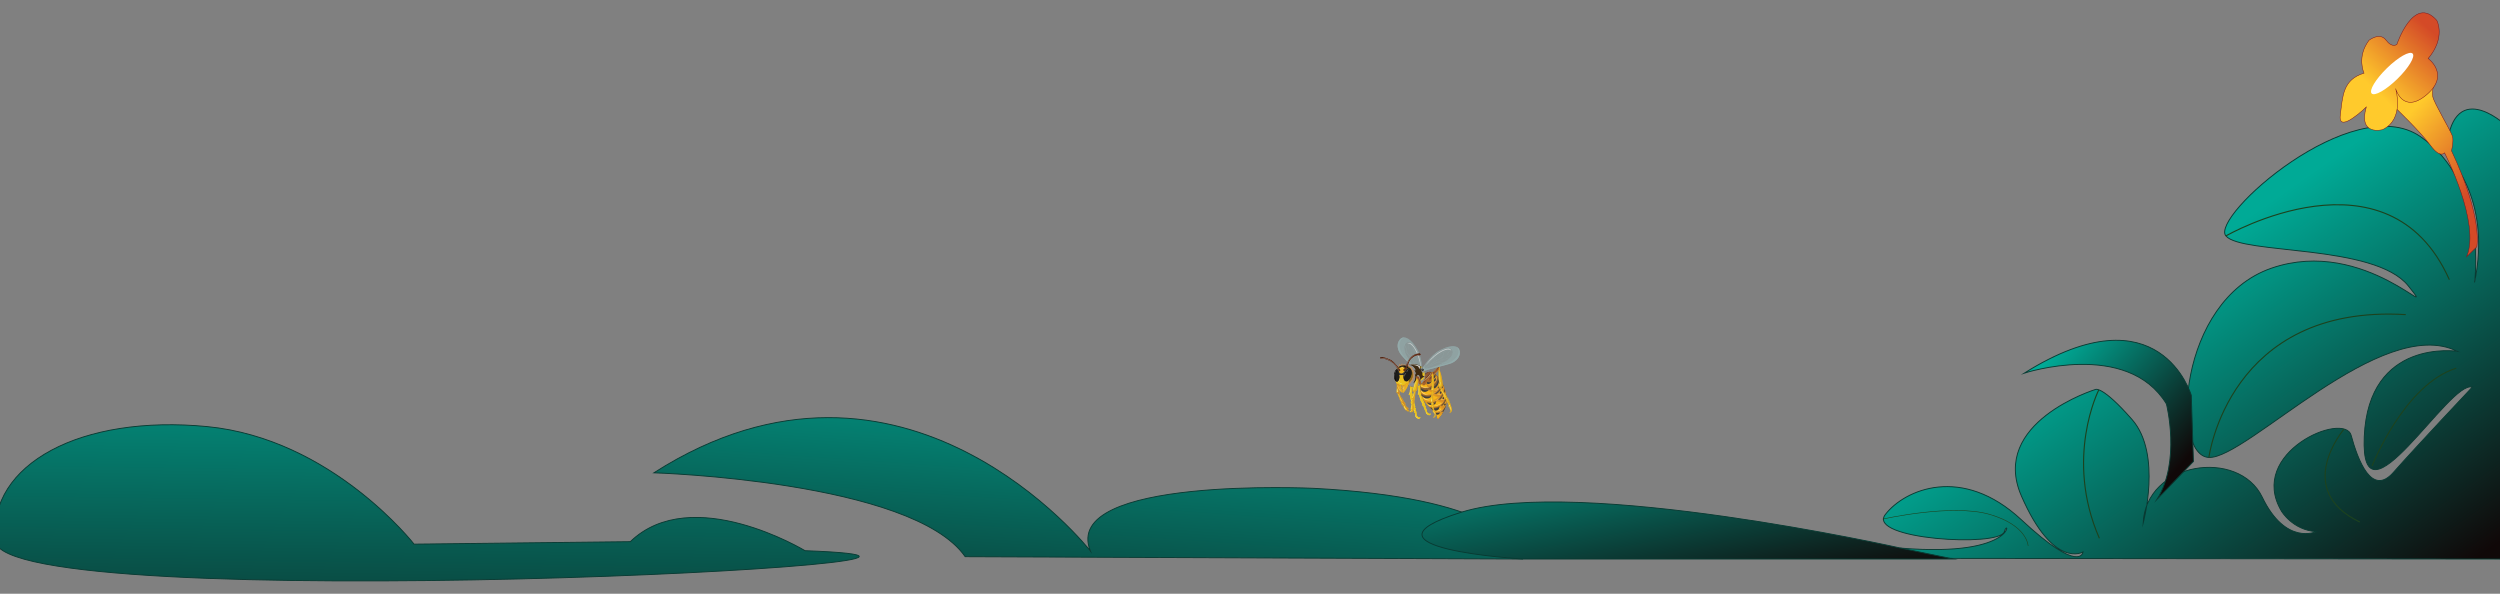 <svg xmlns="http://www.w3.org/2000/svg" xmlns:xlink="http://www.w3.org/1999/xlink" viewBox="0 0 1600 380"><rect x="0" y="0" width="1600" height="380" fill="#808080" stroke="none"/><defs><style>.cls-1{isolation:isolate;}.cls-2,.cls-3,.cls-4,.cls-5,.cls-6{stroke:#083a32;stroke-width:0.59px;}.cls-10,.cls-2,.cls-3,.cls-4,.cls-5,.cls-6,.cls-7,.cls-8,.cls-9{stroke-miterlimit:10;}.cls-2{fill:url(#linear-gradient);}.cls-3{fill:url(#linear-gradient-2);}.cls-4{fill:url(#linear-gradient-3);}.cls-5{fill:url(#linear-gradient-4);}.cls-6{fill:url(#linear-gradient-5);}.cls-7,.cls-8{fill:none;stroke:#1c421e;}.cls-7{stroke-width:0.72px;}.cls-8{stroke-width:0.36px;}.cls-10,.cls-9{stroke:#7c1318;stroke-width:0.3px;}.cls-9{fill:url(#linear-gradient-6);}.cls-10{fill:url(#linear-gradient-7);}.cls-11,.cls-15,.cls-51,.cls-52,.cls-53{fill:#fff;}.cls-12,.cls-13,.cls-14{fill:#95afae;}.cls-12,.cls-14,.cls-15,.cls-25,.cls-32,.cls-35,.cls-50{opacity:0.5;}.cls-13,.cls-54{opacity:0.7;}.cls-14,.cls-17,.cls-22,.cls-23,.cls-24,.cls-25,.cls-27,.cls-28,.cls-30,.cls-38,.cls-40,.cls-41,.cls-44{mix-blend-mode:multiply;}.cls-15,.cls-45,.cls-46,.cls-47,.cls-48,.cls-51,.cls-53,.cls-54{mix-blend-mode:screen;}.cls-16,.cls-17{fill:#eac21d;}.cls-18,.cls-25,.cls-32{fill:#cd7f29;}.cls-18,.cls-37,.cls-38,.cls-52{opacity:0.8;}.cls-19,.cls-24{fill:#4f2e37;}.cls-20{fill:#e49f24;}.cls-21,.cls-35,.cls-37,.cls-38{fill:#f6b618;}.cls-22{fill:#3e3e3d;}.cls-26{fill:#3d2911;}.cls-27{fill:#81472f;}.cls-28{fill:#8f8f8f;}.cls-29,.cls-30{fill:#bf8e5d;}.cls-30{opacity:0.4;}.cls-31{fill:#e6ab23;}.cls-33{fill:#a0633b;}.cls-34,.cls-41{fill:#1d1c1a;}.cls-36{fill:#e7b820;}.cls-39{fill:#3b3c3b;}.cls-40{fill:#d49b29;}.cls-42,.cls-44{fill:#6d301a;}.cls-43{fill:#48210f;}.cls-45{fill:url(#linear-gradient-8);}.cls-46{fill:url(#linear-gradient-9);}.cls-47{fill:url(#linear-gradient-10);}.cls-48{fill:url(#linear-gradient-11);}.cls-49{fill:#4f4f4f;}.cls-52{mix-blend-mode:overlay;}.cls-53{opacity:0.9;}.cls-54{fill:#fffad9;}</style><linearGradient id="linear-gradient" x1="1334.45" y1="111.07" x2="1540.98" y2="405.65" gradientUnits="userSpaceOnUse"><stop offset="0.23" stop-color="#00aa96"/><stop offset="0.96" stop-color="#100808"/></linearGradient><linearGradient id="linear-gradient-2" x1="714.36" y1="74.47" x2="674.56" y2="643.2" gradientUnits="userSpaceOnUse"><stop offset="0.23" stop-color="#00aa96"/><stop offset="0.74" stop-color="#100808"/></linearGradient><linearGradient id="linear-gradient-3" x1="276.82" y1="95.42" x2="270.84" y2="524.78" xlink:href="#linear-gradient"/><linearGradient id="linear-gradient-4" x1="1294.48" y1="196.27" x2="1406.46" y2="294.45" xlink:href="#linear-gradient"/><linearGradient id="linear-gradient-5" x1="1048.3" y1="176.06" x2="1108.63" y2="505.72" gradientUnits="userSpaceOnUse"><stop offset="0.23" stop-color="#00aa96"/><stop offset="0.65" stop-color="#100808"/></linearGradient><linearGradient id="linear-gradient-6" x1="1499.73" y1="47.99" x2="1603.5" y2="138.97" gradientUnits="userSpaceOnUse"><stop offset="0.35" stop-color="#ffca2c"/><stop offset="0.8" stop-color="#d44a27"/></linearGradient><linearGradient id="linear-gradient-7" x1="1492.28" y1="87.91" x2="1572.63" y2="3.38" xlink:href="#linear-gradient-6"/><linearGradient id="linear-gradient-8" x1="890.48" y1="237.25" x2="893.85" y2="238.02" gradientUnits="userSpaceOnUse"><stop offset="0" stop-color="#fff"/><stop offset="1"/></linearGradient><linearGradient id="linear-gradient-9" x1="889.69" y1="240.7" x2="893.06" y2="241.47" xlink:href="#linear-gradient-8"/><linearGradient id="linear-gradient-10" x1="898.85" y1="235.73" x2="902.01" y2="237.91" xlink:href="#linear-gradient-8"/><linearGradient id="linear-gradient-11" x1="896.52" y1="239.1" x2="899.68" y2="241.28" xlink:href="#linear-gradient-8"/></defs><g class="cls-1"><g id="Layer_1" data-name="Layer 1"><g id="i"><g id="i-2" data-name="i"><path class="cls-2" d="M1603.32,79.82s-34.75-32.16-37.81,18.58c0,0,29.7,27.35,18.21,82.35,0,0,8.79-63.52-34.73-93.38S1414.31,138.91,1424.58,151s95.08,5,116.68,31.9-27.34-32.12-87.57-11.25-64.2,120.07-40,121.11,110.51-92,159-67.93c0,0-56.85-8.58-59.57,54.7s54.77-36.89,69.15-31.76c0,0-36.51,38.68-50.48,54.56s-22.77-8.07-27.06-23.68-66.8,11-44.6,48.45c0,0,7.15,12.13,22.25,13.14,0,0-19.48,9.21-34.55-22.07s-74.5-23-76.28,17c0,0,12.32-44.59-7-66.64s-23.5-19.26-23.5-19.26-67.91,21-47.35,68.16,39.43,35.84,39.43,35.84-1.44,14.8-39.43-20.59-74.72-19.38-87.06-3.44,73.18,21.2,76.14,11,9.47,16.75-66.34,10.55l-.11,6.52,387,.48Z"/><path class="cls-3" d="M974.46,357.77s-.36-12.5-25.39-24.52c-18.76-9-51.37-17.73-108.08-20.71,0,0-162.42-7.87-143.17,40.06,0,0-119.16-152.23-279.35-50,0,0,165.46,5.1,199.26,53.68Z"/><path class="cls-4" d="M515.24,352.45s-72.43-43.8-111.84-5.78L265,348.25S212.48,280.74,132.44,273-7.67,296.68-3.07,346.15,712.82,359.59,515.24,352.45Z"/><path class="cls-5" d="M1402.42,253s-20.1-68.7-106.9-14.19c0,0,65.92-21.53,91,19.71,0,0,9.33,36.75-6,61l23.28-24.2Z"/><path class="cls-6" d="M1216.4,350.77s-206.33-46.19-280.94-23,39,30,39,30h275.75Z"/><path class="cls-7" d="M1424.58,151s103.83-60,143,28"/><path class="cls-7" d="M1413.69,292.74s12.75-98.23,126-91.38"/><path class="cls-7" d="M1518.14,298.18S1538.7,246,1572,235.66"/><path class="cls-7" d="M1500.2,274.57s-33.07,38.87,10.07,59.54"/><path class="cls-7" d="M1343.23,249.52s-22.17,43.49.37,95"/><path class="cls-8" d="M1204.89,332.24s44.34-10.1,68.58-3S1298,349.39,1298,349.39"/><path class="cls-9" d="M1533.2,69.15s16.07,15.37,22.31,23.91,9,4.74,9,4.74,23.2,44.92,14.17,66.47l6.48-6.31s4.06-18.52-16.2-61.47c0,0,1.47-5.92.67-9.13S1557.85,66.15,1557,61.94s1.31-9.74,1.31-9.74l-27.32.7Z"/><path class="cls-10" d="M1534,28.42s10.76-32.21,25.56-15.33c0,0,5.9,10.88-5.54,24.36,0,0,14.28,10.31-1,23.19s-19.82-3.94-19.82-3.94,6,19.55-8.4,26.29c0,0-15.69,4.27-10.4-14.48,0,0-18.19,17.66-16.62,5.3s1.52-22.82,15.21-27c0,0-4.89-10.21,3.13-21,0,0,6.93-5.47,10.91-.16S1534,28.42,1534,28.42Z"/><ellipse class="cls-11" cx="1530.94" cy="47.03" rx="18.3" ry="4.8" transform="translate(402.44 1082.64) rotate(-44.3)"/><path class="cls-12" d="M910.31,240.1s.45-9.91-3.19-16.39-8.25-9.6-11-6.61-1.64,7.22.65,10,10.6,11.29,12,13.28l.13.26Z"/><path class="cls-12" d="M896.75,227.13c2.3,2.8,10.6,11.29,12,13.28l.13.26,1.43-.57s.45-9.91-3.19-16.39-8.25-9.6-11-6.61S894.46,224.32,896.75,227.13Zm2-4.47c0-1.74,1.13-4,3.21-3.68a6,6,0,0,1,3.32,2.48,18.38,18.38,0,0,1,2,3.72A37.42,37.42,0,0,1,909,230a20.38,20.38,0,0,1,.85,4.9c0,.89.22,2.37-.47,3.08s-1.82-.55-2.23-1a38.28,38.28,0,0,1-3.33-3.75,31.4,31.4,0,0,1-4-6.52A10.64,10.64,0,0,1,898.79,222.66Z"/><path class="cls-13" d="M896.1,217.1A3.26,3.26,0,0,1,899,216c-2.7.81-3.72,3.63-3.18,6.23a13.22,13.22,0,0,0,1.46,4,23,23,0,0,0,3,3.86c1.27,1.37,2.49,2.79,3.73,4.18.61.69,1.29,1.34,1.84,2.08.4.53.77,1.11,1.21,1.61.6.66,1.67,1.47,2.53.7a2.8,2.8,0,0,0,.73-1.17c.06,1.6,0,2.62,0,2.62l-1.43.57-.13-.26c-1.4-2-9.7-10.48-12-13.28S893.32,220.09,896.1,217.1Z"/><path class="cls-14" d="M898.17,219.32a19.75,19.75,0,0,1,1.53,3.5c.18.53.31,1.08.47,1.62s.2.92.31,1.37l-.12-.15a24,24,0,0,0-1.79-2c-.34-.34-.7-.64-1.06-.94v0s0-.05-.06,0c-.29-.24-.58-.48-.86-.73,0,0,0,0,0,0,.28.28.57.54.86.8,0,.68.12,1.35.22,2a9.52,9.52,0,0,0,.17,1.32s0,.07,0,.1c-.48-.5-.94-1-1.42-1.52,0,0,0,0,0,.05a25.75,25.75,0,0,0,3.86,3.88c.44.33.9.64,1.37.93a8.67,8.67,0,0,0-1,.22,11.43,11.43,0,0,0-1.17.2s0,.05,0,.05a5.76,5.76,0,0,0,1.31-.12,5,5,0,0,0,.91-.33l.6.36c.53.3,1.18.48,1.71.82.88,1.27,1.77,2.55,2.56,3.88a12.26,12.26,0,0,1-4.64-2.09s0,0,0,0a9.38,9.38,0,0,0,2.59,1.52,6.17,6.17,0,0,0,2.09.59l0,0c.53.91,1,1.83,1.54,2.76a12.84,12.84,0,0,1-3.44-1.75s0,0,0,.05a7.81,7.81,0,0,0,1.93,1.28c.3.15,1.17.67,1.59.54.34.63.67,1.27,1,1.9,0,.05.07,0,0,0a46.17,46.17,0,0,0-4.38-7.78,9.61,9.61,0,0,0,.16-1c0-.24,0-.5.05-.74.43.8.84,1.61,1.24,2.43v0a0,0,0,0,0,0,0c.32.67.65,1.34,1,2,.72,1.49,1.31,3,2,4.55,0,0,.06,0,.05,0a28.78,28.78,0,0,0-1.36-3.43,5.22,5.22,0,0,0,.23-1.29,7.1,7.1,0,0,0,.12-1.13c.1.34.19.67.28,1,.25,1,.46,1.9.62,2.87.07.44.14.89.19,1.33a1.86,1.86,0,0,0,.14.66h0a6.65,6.65,0,0,1-.12-1.35q-.08-.66-.18-1.32c-.18-1-.39-1.93-.65-2.88s-.48-1.63-.75-2.44l0,0a5,5,0,0,0,.13-1.92c0-.71-.15-1.41-.2-2.12h0c0,.62.08,1.26.09,1.88s-.07,1.33-.09,2c-.29-.83-.59-1.65-.93-2.47s-.73-1.67-1.13-2.49c0-.25.07-.56.08-.76a5.76,5.76,0,0,0,0-1.1,22.45,22.45,0,0,0-.42-2.71s0,0,0,0a22.2,22.2,0,0,1,.33,3.06,10.1,10.1,0,0,1,0,1.23s0,.09,0,.13a44.51,44.51,0,0,0-3-5.28v0c.13-.58.26-1.16.36-1.74,0,0,0,0,0,0a11.16,11.16,0,0,1-.32,1.13,1.33,1.33,0,0,0-.13.52c-.38-.56-.77-1.12-1.18-1.67,0,0-.06,0,0,.05q1.47,2.13,2.74,4.37a4.55,4.55,0,0,0-.43,1.4,18.68,18.68,0,0,0-.43,1.94c-.54-.9-1.1-1.79-1.68-2.66a7.43,7.43,0,0,0,0-2.66c-.16-1.13-.42-2.22-.63-3.34,0,0,0,0,0,0,.13,1.05.35,2.11.5,3.16a25.86,25.86,0,0,1,.13,2.78c-.7-1.06-1.44-2.08-2.23-3.08a0,0,0,0,0,0,0,61.14,61.14,0,0,1,4.47,6.9c-.32,0-.63.08-1,.08a4.32,4.32,0,0,1-.95-.1l-1.31-1.65c0-.22,0-.45-.07-.67s-.18-.68-.25-1a15.54,15.54,0,0,0-.47-1.65,15.92,15.92,0,0,0-1.54-3.26S898.16,219.29,898.17,219.32Zm8.23,12.92a17,17,0,0,0,.14-2.57c0-.5.06-1,.05-1.49l.21.51a45,45,0,0,1,1.52,4.36c0,.46-.14.92-.2,1.37a6.89,6.89,0,0,1-.18,1c-.19-.4-.37-.8-.56-1.19C907.05,233.57,906.73,232.9,906.4,232.24Zm-1.27-2.49h0v0h0c-.58-1.06-1.17-2.12-1.8-3.16.14-.6.27-1.21.41-1.8a11.74,11.74,0,0,1,.4-1.63,46.32,46.32,0,0,1,2.43,5c0,.12,0,.24,0,.36a12.09,12.09,0,0,0-.11,1.21c0,.8-.09,1.61-.1,2.41C905.94,231.29,905.54,230.52,905.13,229.75Zm-1.54.11c-.53-.74-1.07-1.46-1.63-2.18a2.77,2.77,0,0,1,.3,0c.14,0,.29,0,.43,0a4.27,4.27,0,0,0,1.08-.16c.39.68.77,1.37,1.14,2.06.05.09.09.18.14.26-.07.28-.09.6-.14.87s-.12.51-.14.76C904.38,231,904,230.42,903.59,229.86Zm-3.05-3.74c1.06,1.32,2.1,2.67,3.06,4.06l.26.39a10.42,10.42,0,0,0-1.2-.61,14,14,0,0,1-2.15-1.34,21.25,21.25,0,0,1-2.63-2.38,5.7,5.7,0,0,1,0-.7c0-.37-.08-.75-.13-1.12-.07-.53-.11-1.06-.19-1.58.39.35.78.71,1.15,1.1C899.34,224.63,899.94,225.37,900.54,226.12Z"/><path class="cls-15" d="M909.57,236.6s0-9.32-5.32-15.74c0,0-1.92-2.5-3.7-.89,0,0,1.7-1.18,4.26,2.44C907.14,225.71,908.9,231.49,909.57,236.6Z"/><path class="cls-16" d="M908,267.11a2.07,2.07,0,0,1-1.2-1.1,4.27,4.27,0,0,1-.19-.86c-.07-.34-.14-.68-.24-1a.07.07,0,0,1,.07-.08l.1,0a3.18,3.18,0,0,0-.13-.51c0-.12-.21-.35-.21-.46s.06,0,0-.14a.43.43,0,0,0-.06-.22,3,3,0,0,0-.15-.31c-.06-.12-.17-.34-.07-.47s.21-.11.2-.23a.15.15,0,0,0,0-.07,1.61,1.61,0,0,0-.63-.86s0,0,0-.07c.52-.56,0-1.27-.18-1.88s-.32-1.12-.5-1.67l0,0a1.93,1.93,0,0,1-.15-.35c.06-.06.19-.18.19-.28a.42.42,0,0,0,0-.25,2.16,2.16,0,0,1-.55-.81,9.8,9.8,0,0,1-.38-1.85c0-.3-.07-.61-.11-.93.14-.08.22-.19.17-.33a3.64,3.64,0,0,1-.32-1.64c0-.69.09-1.38.19-2.06.16-1.09.72-2.43.38-3.53-.16-.53-.65-1.56-1.32-1.06s-.63,1.73-.49,2.46c0,.05.06.05.1,0a13.82,13.82,0,0,1,0,1.93c-.07.58-.16,1.16-.21,1.74a3.43,3.43,0,0,1-.58,1.94c-.31.41.08.64.63.72.18,1,.33,2,.57,2.93a3.61,3.61,0,0,1,.15.86c0,.2-.1.44,0,.63a4.9,4.9,0,0,1,.52,1,8.63,8.63,0,0,1,.19,1,4.54,4.54,0,0,1,.07.82c0,.16-.05.51.06.62s.52,0,.52.28a.46.46,0,0,0,.07.27c.1.22,0,.47.09.68a.36.36,0,0,0,.28.17c0,.23,0,.47,0,.69s.13.26.29.34v.19a5.77,5.77,0,0,0,0,.72c0,.16.22.21.45.2a8.08,8.08,0,0,0,.32,2.4,2.13,2.13,0,0,0,.5.62,2.65,2.65,0,0,0,1.64.79c.54-.05.85-.5,1.05-1A1.51,1.51,0,0,1,908,267.11Z"/><path class="cls-17" d="M908,267.11a2.07,2.07,0,0,1-1.2-1.1,4.27,4.27,0,0,1-.19-.86c-.07-.34-.14-.68-.24-1a.07.07,0,0,1,.07-.08l.1,0a3.18,3.18,0,0,0-.13-.51c0-.12-.21-.35-.21-.46s.06,0,0-.14a.43.43,0,0,0-.06-.22,3,3,0,0,0-.15-.31c-.06-.12-.17-.34-.07-.47s.21-.11.2-.23a.15.15,0,0,0,0-.07,1.61,1.61,0,0,0-.63-.86s0,0,0-.07c.52-.56,0-1.27-.18-1.88s-.32-1.12-.5-1.67l0,0a1.93,1.93,0,0,1-.15-.35c.06-.06.19-.18.19-.28a.42.42,0,0,0,0-.25,2.16,2.16,0,0,1-.55-.81,9.8,9.8,0,0,1-.38-1.85c0-.3-.07-.61-.11-.93.14-.08.22-.19.17-.33a3.64,3.64,0,0,1-.32-1.64c0-.69.09-1.38.19-2.06.16-1.09.72-2.43.38-3.53-.16-.53-.65-1.56-1.32-1.06s-.63,1.73-.49,2.46c0,.05.06.05.1,0a13.82,13.82,0,0,1,0,1.93c-.07.58-.16,1.16-.21,1.74a3.43,3.43,0,0,1-.58,1.94c-.31.41.08.64.63.72.18,1,.33,2,.57,2.93a3.61,3.61,0,0,1,.15.86c0,.2-.1.44,0,.63a4.9,4.9,0,0,1,.52,1,8.63,8.63,0,0,1,.19,1,4.54,4.54,0,0,1,.07.82c0,.16-.05.51.06.62s.52,0,.52.28a.46.46,0,0,0,.07.27c.1.22,0,.47.09.68a.36.36,0,0,0,.28.17c0,.23,0,.47,0,.69s.13.26.29.34v.19a5.77,5.77,0,0,0,0,.72c0,.16.22.21.45.2a8.08,8.08,0,0,0,.32,2.4,2.13,2.13,0,0,0,.5.62,2.65,2.65,0,0,0,1.64.79c.54-.05.85-.5,1.05-1A1.51,1.51,0,0,1,908,267.11Z"/><path class="cls-17" d="M905.62,264.61c.11-.11.24-.17.36,0,.38.47.2,1.19.49,1.72a2.61,2.61,0,0,0,1.53,1.17,1.06,1.06,0,0,0,.89,0,2.26,2.26,0,0,0,.22-.47,1.51,1.51,0,0,1-1.08.1,2.07,2.07,0,0,1-1.2-1.1,4.27,4.27,0,0,1-.19-.86c-.07-.34-.14-.68-.24-1a.07.07,0,0,1,.07-.08l.1,0a3.18,3.18,0,0,0-.13-.51c0-.12-.21-.35-.21-.46s.06,0,0-.14a.43.43,0,0,0-.06-.22,3,3,0,0,0-.15-.31c-.06-.12-.17-.34-.07-.47s.21-.11.2-.23a.15.15,0,0,0,0-.07,1.61,1.61,0,0,0-.63-.86s0,0,0-.07c.52-.56,0-1.27-.18-1.88s-.32-1.12-.5-1.67l0,0a1.93,1.93,0,0,1-.15-.35c.06-.06.19-.18.19-.28a.42.42,0,0,0,0-.25,2.16,2.16,0,0,1-.55-.81,9.8,9.8,0,0,1-.38-1.85c0-.3-.07-.61-.11-.93.14-.08.22-.19.17-.33a3.64,3.64,0,0,1-.32-1.64c0-.69.09-1.38.19-2.06.16-1.09.72-2.43.38-3.53-.16-.53-.65-1.56-1.32-1.06s-.63,1.73-.49,2.46c0,.05.06.05.1,0,0,.38,0,.76,0,1.14.19.19.46.3.6.54a1.44,1.44,0,0,1,0,1.1,10.21,10.21,0,0,0-.31,1.65,4.59,4.59,0,0,1-.28,1.42.1.1,0,0,1-.07,0c-.2,0-.58,0-.73-.12a.22.22,0,0,1-.06-.14c-.29.4.1.63.64.7.18,1,.33,2,.57,2.93a3.61,3.61,0,0,1,.15.86c0,.2-.1.44,0,.63a4.9,4.9,0,0,1,.52,1,8.63,8.63,0,0,1,.19,1,4.54,4.54,0,0,1,.07.82c0,.16-.05.51.06.62s.52,0,.52.28a.46.46,0,0,0,.07.27c.1.22,0,.47.09.68a.36.36,0,0,0,.28.17c0,.23,0,.47,0,.69s.13.26.29.34v.19a5.77,5.77,0,0,0,0,.72c0,.16.22.21.45.2C905.61,264.35,905.61,264.48,905.62,264.61Zm-1.68-7.56c-.2.3-.41.24-.58-.06a4.49,4.49,0,0,1-.35-1.78c-.06-.67-.32-1.31-.34-2,0,0,0,0,0,0s.08-.21.23-.14a1.86,1.86,0,0,1,.83,1.21c.12.49.18,1,.25,1.51A2,2,0,0,1,903.94,257.05Zm1.18,4.87a.39.39,0,0,1-.29-.18l0,0c-.11-.25-.18-.64.11-.8a.46.46,0,0,1,.63.26.54.54,0,0,1,0,.51l0,.05c.11.24.36.45.29.73s-.22.43-.44.42C905,262.86,905,262.33,905.12,261.92Zm.26,1.41s0-.05.07-.05l0,0s0-.07.09-.05a1,1,0,0,1,.56.62.08.08,0,0,1,0,.08c-.17.06-.48.18-.64,0S905.34,263.5,905.38,263.33Z"/><path class="cls-16" d="M914.69,264.84a1.93,1.93,0,0,1-1.2-.87,4,4,0,0,1-.26-.76,8,8,0,0,0-.33-.89s0-.07.06-.08l.09,0a4.13,4.13,0,0,0-.17-.45c-.06-.1-.23-.29-.24-.39s.05,0,0-.13a.68.68,0,0,0-.07-.2l-.18-.26c-.06-.1-.19-.29-.11-.42s.17-.12.15-.23a.13.13,0,0,0,0-.06,1.52,1.52,0,0,0-.66-.71s0,0,0-.06c.41-.56-.12-1.15-.36-1.68s-.41-1-.63-1.46l0,0a2,2,0,0,1-.17-.3c0-.06.16-.18.15-.27s0-.16-.06-.22a2,2,0,0,1-.58-.68,9.47,9.47,0,0,1-.55-1.63c0-.26-.12-.54-.19-.82.12-.1.18-.21.12-.32a3.49,3.49,0,0,1-.47-1.45c0-.63-.06-1.26,0-1.88,0-1,.39-2.27,0-3.23-.2-.46-.75-1.34-1.3-.82s-.39,1.63-.18,2.27c0,.05.06,0,.09,0a13,13,0,0,1,.17,1.75c0,.53,0,1.06,0,1.6a3.15,3.15,0,0,1-.32,1.81c-.24.41.14.57.64.58.27.87.51,1.74.83,2.59a2.88,2.88,0,0,1,.22.76c0,.18,0,.41.08.57a4.25,4.25,0,0,1,.58.87c.11.27.18.58.27.87a3.79,3.79,0,0,1,.15.73c0,.14,0,.47.12.56s.47-.07.5.19a.44.44,0,0,0,.09.24c.11.19,0,.43.16.61a.32.32,0,0,0,.26.12c0,.21,0,.42.08.63s.15.22.3.27,0,.11,0,.17a4.78,4.78,0,0,0,.07.65c0,.15.22.16.44.13a7.46,7.46,0,0,0,.53,2.14,2.1,2.1,0,0,0,.53.5,2.38,2.38,0,0,0,1.56.55,1.25,1.25,0,0,0,.84-1.05A1.45,1.45,0,0,1,914.69,264.84Z"/><path class="cls-17" d="M914.69,264.84a1.93,1.93,0,0,1-1.2-.87,4,4,0,0,1-.26-.76,8,8,0,0,0-.33-.89s0-.07.06-.08l.09,0a4.13,4.13,0,0,0-.17-.45c-.06-.1-.23-.29-.24-.39s.05,0,0-.13a.68.68,0,0,0-.07-.2l-.18-.26c-.06-.1-.19-.29-.11-.42s.17-.12.15-.23a.13.13,0,0,0,0-.06,1.52,1.52,0,0,0-.66-.71s0,0,0-.06c.41-.56-.12-1.15-.36-1.68s-.41-1-.63-1.46l0,0a2,2,0,0,1-.17-.3c0-.06.16-.18.15-.27s0-.16-.06-.22a2,2,0,0,1-.58-.68,9.47,9.47,0,0,1-.55-1.63c0-.26-.12-.54-.19-.82.12-.1.18-.21.12-.32a3.49,3.49,0,0,1-.47-1.45c0-.63-.06-1.26,0-1.88,0-1,.39-2.27,0-3.23-.2-.46-.75-1.34-1.3-.82s-.39,1.63-.18,2.27c0,.05.06,0,.09,0a13,13,0,0,1,.17,1.75c0,.53,0,1.06,0,1.6a3.15,3.15,0,0,1-.32,1.81c-.24.41.14.57.64.58.27.87.51,1.74.83,2.59a2.88,2.88,0,0,1,.22.76c0,.18,0,.41.08.57a4.25,4.25,0,0,1,.58.87c.11.27.18.58.27.87a3.79,3.79,0,0,1,.15.73c0,.14,0,.47.12.56s.47-.07.5.19a.44.44,0,0,0,.09.24c.11.19,0,.43.16.61a.32.32,0,0,0,.26.12c0,.21,0,.42.08.63s.15.22.3.27,0,.11,0,.17a4.78,4.78,0,0,0,.07.65c0,.15.22.16.44.13a7.46,7.46,0,0,0,.53,2.14,2.1,2.1,0,0,0,.53.5,2.38,2.38,0,0,0,1.56.55,1.25,1.25,0,0,0,.84-1.05A1.45,1.45,0,0,1,914.69,264.84Z"/><path class="cls-17" d="M912.25,262.84c.09-.12.19-.18.32-.06.4.38.31,1.05.63,1.5a2.36,2.36,0,0,0,1.51.89.93.93,0,0,0,.8-.09,3,3,0,0,0,.15-.45,1.45,1.45,0,0,1-1,.21,1.93,1.93,0,0,1-1.2-.87,4,4,0,0,1-.26-.76,8,8,0,0,0-.33-.89s0-.07.06-.08l.09,0a4.13,4.13,0,0,0-.17-.45c-.06-.1-.23-.29-.24-.39s.05,0,0-.13a.68.68,0,0,0-.07-.2l-.18-.26c-.06-.1-.19-.29-.11-.42s.17-.12.15-.23a.13.13,0,0,0,0-.06,1.52,1.52,0,0,0-.66-.71s0,0,0-.06c.41-.56-.12-1.15-.36-1.68s-.41-1-.63-1.46l0,0a2,2,0,0,1-.17-.3c0-.06.16-.18.15-.27s0-.16-.06-.22a2,2,0,0,1-.58-.68,9.47,9.47,0,0,1-.55-1.63c0-.26-.12-.54-.19-.82.12-.1.18-.21.12-.32a3.49,3.49,0,0,1-.47-1.45c0-.63-.06-1.26,0-1.88,0-1,.39-2.27,0-3.23-.2-.46-.75-1.34-1.3-.82s-.39,1.63-.18,2.27c0,.05.06,0,.09,0,.05.35.1.69.13,1,.19.15.45.21.6.42a1.3,1.3,0,0,1,.12,1,9.76,9.76,0,0,0-.11,1.53,3.8,3.8,0,0,1-.1,1.3.07.07,0,0,1-.06.05c-.18,0-.51.1-.67,0a.25.25,0,0,1-.07-.12c-.22.39.16.55.65.56.27.87.51,1.74.83,2.59a2.88,2.88,0,0,1,.22.76c0,.18,0,.41.08.57a4.25,4.25,0,0,1,.58.87c.11.27.18.58.27.87a3.79,3.79,0,0,1,.15.73c0,.14,0,.47.12.56s.47-.07.5.19a.44.44,0,0,0,.09.24c.11.19,0,.43.16.61a.32.32,0,0,0,.26.12c0,.21,0,.42.08.63s.15.22.3.27,0,.11,0,.17a4.78,4.78,0,0,0,.07.65c0,.15.22.16.44.13C912.21,262.61,912.23,262.72,912.25,262.84Zm-2.32-6.66c-.15.3-.35.27-.53,0a3.91,3.91,0,0,1-.5-1.57c-.13-.6-.44-1.15-.52-1.75,0,0,0,0,0,0s0-.21.19-.16a1.71,1.71,0,0,1,.88,1c.16.43.27.9.39,1.34A1.86,1.86,0,0,1,909.93,256.18Zm1.58,4.28a.37.37,0,0,1-.28-.14h0c-.12-.21-.22-.56,0-.74a.43.43,0,0,1,.59.17.52.52,0,0,1,.1.46l0,.05c.13.21.37.37.35.63s-.16.41-.36.42C911.48,261.32,911.47,260.83,911.51,260.46Zm.38,1.25a.09.09,0,0,1,.07-.06.08.08,0,0,1,0,0s0-.07.07-.05a.88.88,0,0,1,.58.5.12.12,0,0,1,0,.08c-.15.07-.42.21-.58.09S911.88,261.87,911.89,261.71Z"/><path class="cls-16" d="M902,262.91a2,2,0,0,1-.92-.89s0,0,0-.07a1.61,1.61,0,0,0,.33-.5,1,1,0,0,0,0-.24.11.11,0,0,0-.07-.1,2.58,2.58,0,0,1-1.44-1.17c-.22-.41-.44-.82-.67-1.22.12-.08.25-.17.28-.3s-.17-.3-.33-.4l-.24-.19a.36.36,0,0,0,.11-.39c-.06-.12-.24-.12-.35-.18l-.2-.12h0c.11-.31-.24-.56-.43-.75l-.11-.11c.17-.63-.86-1.49-1.12-1.91a15.26,15.26,0,0,1-1-1.93c-.06-.14-.12-.28-.19-.41h0c.27-.19.19-.49.11-.78a12.8,12.8,0,0,1-.44-1.75,13.6,13.6,0,0,1,.11-1.91c0-.54,0-1.08,0-1.62a8.62,8.62,0,0,0,0-2c-.06-.32-.38-2.36-1.08-2a.45.45,0,0,0-.21.22c0,.78,0,1.57,0,2.36,0,1-.12,1.93-.16,2.89s-.11,1.93-.15,2.9a2.8,2.8,0,0,0,0,1c.11.28.53.32.77.42,0,0,0,0,0,.05a1.72,1.72,0,0,0,0,.78c.12.26.25.52.36.78.2.49.39,1,.58,1.48l0,.09v0l.24.65c.13.33.23.67.34,1a.51.51,0,0,0,.26.36,1,1,0,0,0,.3,0l0,.29a1.74,1.74,0,0,0,.17.74.08.08,0,0,0,.07,0h.1l0,.2a.86.86,0,0,0,.06.65c.1.15.27.11.45,0a4.69,4.69,0,0,0,.12.72c.05.19.18.17.31.09.06.22.15.45.19.57a9.2,9.2,0,0,0,1.16,2,.88.88,0,0,0,.95.41l.11.21a3.48,3.48,0,0,0,.17.31,2.24,2.24,0,0,0,.5.11,1.34,1.34,0,0,0,1-.28Z"/><path class="cls-18" d="M902,262.91a2,2,0,0,1-.92-.89s0,0,0-.07a1.61,1.61,0,0,0,.33-.5,1,1,0,0,0,0-.24.11.11,0,0,0-.07-.1,2.58,2.58,0,0,1-1.44-1.17c-.22-.41-.44-.82-.67-1.22.12-.08.25-.17.28-.3s-.17-.3-.33-.4l-.24-.19a.36.36,0,0,0,.11-.39c-.06-.12-.24-.12-.35-.18l-.2-.12h0c.11-.31-.24-.56-.43-.75l-.11-.11c.17-.63-.86-1.49-1.12-1.91a15.26,15.26,0,0,1-1-1.93c-.06-.14-.12-.28-.19-.41h0c.27-.19.19-.49.11-.78a12.8,12.8,0,0,1-.44-1.75,13.6,13.6,0,0,1,.11-1.91c0-.54,0-1.08,0-1.62a8.62,8.62,0,0,0,0-2c-.06-.32-.38-2.36-1.08-2a.45.45,0,0,0-.21.22c0,.78,0,1.57,0,2.36,0,1-.12,1.93-.16,2.89,0,.22,0,.44,0,.66a5.67,5.67,0,0,0,.39.78,2.08,2.08,0,0,1,.4.8,4.4,4.4,0,0,1,.07.89c0,.32-.27.73-.64.45a.89.89,0,0,1-.34-.58,2.47,2.47,0,0,0,0,.9c.11.28.53.32.77.42,0,0,0,0,0,.05a1.72,1.72,0,0,0,0,.78c.12.26.25.52.36.78.2.49.39,1,.58,1.48l0,.09v0l.24.65c.13.33.23.67.34,1a.51.51,0,0,0,.26.36,1,1,0,0,0,.3,0l0,.29a1.74,1.74,0,0,0,.17.74.08.08,0,0,0,.07,0h.1l0,.2a.86.86,0,0,0,.06.65c.1.15.27.11.45,0a4.69,4.69,0,0,0,.12.72c.05.19.18.17.31.09.06.22.15.45.19.57a9.2,9.2,0,0,0,1.16,2,.88.88,0,0,0,.95.41l.11.21a3.48,3.48,0,0,0,.17.31,2.24,2.24,0,0,0,.5.11,1.34,1.34,0,0,0,1-.28Zm-6-7.78a13.44,13.44,0,0,0-.62-1.52,8.06,8.06,0,0,1-.39-.71,1.29,1.29,0,0,1-.17-.69s0-.07.08-.06c.37,0,.54.36.69.66.22.48.42,1,.64,1.47s.55,1,.83,1.45c.15.25.26.51.06.76C896.53,257.25,896.13,255.4,896,255.13Zm1.13,2.55s-.07,0-.08,0a2,2,0,0,1,0-.78s0-.05.07-.06.41,0,.54.13C897.92,257.3,897.37,257.51,897.16,257.68Zm.46.92c-.24.08-.3-.12-.29-.32a.35.35,0,0,1,.27-.46.41.41,0,0,1,.45.22.27.27,0,0,1,0,.26A.83.83,0,0,1,897.62,258.6Zm.47.83c-.28,0-.25-.44-.24-.61s.09-.09.1-.05a.39.39,0,0,1,.25-.12c.15,0,.36,0,.39.22a.4.4,0,0,1-.12.29A.74.74,0,0,1,898.09,259.43Zm.29.36a.05.05,0,0,1,0-.05.39.39,0,0,1,.15-.31c.19-.15.35.07.43.22a6.19,6.19,0,0,0,.68,1.09,15.1,15.1,0,0,1,1.05,1.34s0,.05,0,.07C899.62,263.23,898.44,260.6,898.38,259.79Zm3.16,3.2a.66.66,0,0,1-.89-.3s0-.09.07-.1c.17-.34.71.18.86.32S901.56,263,901.54,263Z"/><path class="cls-19" d="M925.53,252.52a29.13,29.13,0,0,0-1.38-4.76,21.74,21.74,0,0,0-2.11-4.27,18.29,18.29,0,0,0-3.35-3.83c-1.24-1.07-2.79-2-4.48-1.51a4.61,4.61,0,0,0-2.13,1.27,7.08,7.08,0,0,0-1.34,2.38,16.16,16.16,0,0,0-.76,2.57,11.75,11.75,0,0,1-.65,2.39,14.65,14.65,0,0,0,1.42,8.43,31.59,31.59,0,0,0,5,6.14c1.6,1.7,3.59,3.1,4,5.5.07.36,0,1.12.51,1.15s.91-.86,1.14-1.14a19.35,19.35,0,0,0,4.56-10A20.16,20.16,0,0,0,925.53,252.52Z"/><path class="cls-20" d="M922.35,247.32a8.53,8.53,0,0,0,.78-1.91,18.17,18.17,0,0,0-3.21-4.59,7.4,7.4,0,0,1-1.34,4.31c-2.18,2.64-6.22,4.31-9.32,2.52a16.12,16.12,0,0,0,.26,4C913.78,255.05,920,251.78,922.35,247.32Z"/><path class="cls-20" d="M923.08,252.42a14.71,14.71,0,0,0,1.34-3.16c0-.18.05-.36.07-.55s-.22-.64-.34-1a24.51,24.51,0,0,0-1-2.35,8.53,8.53,0,0,1-.78,1.91c-2.4,4.46-8.57,7.73-12.83,4.36a11.9,11.9,0,0,0,1.23,3.51,14.5,14.5,0,0,0,.94,1.5c2.57,1.76,6.28.92,8.72-1.11A16.93,16.93,0,0,0,923.08,252.42Z"/><path class="cls-20" d="M923.57,257.89a10.52,10.52,0,0,0,1.93-5.53,29,29,0,0,0-1-3.65c0,.19,0,.37-.07.55a14.71,14.71,0,0,1-1.34,3.16,16.93,16.93,0,0,1-2.67,3.16c-2.44,2-6.15,2.87-8.72,1.11a35.58,35.58,0,0,0,3.14,3.69A7.83,7.83,0,0,0,923.57,257.89Z"/><path class="cls-20" d="M923.93,261.9a10.06,10.06,0,0,0,1.58-2.67,17.85,17.85,0,0,0,.47-2.4,20.16,20.16,0,0,0-.45-4.31l0-.16a10.52,10.52,0,0,1-1.93,5.53,7.83,7.83,0,0,1-8.74,2.49l.9.95c.87.92,1.85,1.76,2.64,2.71A6.34,6.34,0,0,0,923.93,261.9Z"/><path class="cls-20" d="M923.93,261.9a6.34,6.34,0,0,1-5.56,2.14,6.2,6.2,0,0,1,1.4,2.79c.07.36,0,1.12.51,1.15s.91-.86,1.14-1.14a20.47,20.47,0,0,0,4.09-7.61A10.06,10.06,0,0,1,923.93,261.9Z"/><path class="cls-19" d="M918.58,245.13a7.4,7.4,0,0,0,1.34-4.31c-.39-.4-.8-.79-1.23-1.16-1.24-1.07-2.79-2-4.48-1.51a4.61,4.61,0,0,0-2.13,1.27,7.08,7.08,0,0,0-1.34,2.38,16.16,16.16,0,0,0-.76,2.57,11.75,11.75,0,0,1-.65,2.39c0,.29-.05.59-.07.89C912.36,249.44,916.4,247.77,918.58,245.13Z"/><path class="cls-21" d="M913.45,248.26a6,6,0,0,1-4.19-.61,16.12,16.12,0,0,0,.26,4c3.07,2.43,7.14,1.4,10.06-1l-.39.07A6.29,6.29,0,0,1,913.45,248.26Z"/><path class="cls-21" d="M917.67,251.94c-2.63,1.42-5.7,1.67-8.15-.26a11.9,11.9,0,0,0,1.23,3.51,14.5,14.5,0,0,0,.94,1.5c2.57,1.76,6.28.92,8.72-1.11a13.88,13.88,0,0,0,1.46-1.53A6,6,0,0,1,917.67,251.94Z"/><path class="cls-21" d="M920.37,255.61c-2.44,2-6.12,2.83-8.68,1.08a35.58,35.58,0,0,0,3.14,3.69,7.83,7.83,0,0,0,8.74-2.49c.09-.13.18-.25.26-.38A6,6,0,0,1,920.37,255.61Z"/><path class="cls-21" d="M921.88,259.45a7.74,7.74,0,0,1-7,.93l.9.95c.87.92,1.85,1.76,2.64,2.71a6.34,6.34,0,0,0,5.56-2.14l.28-.35A5.1,5.1,0,0,1,921.88,259.45Z"/><path class="cls-21" d="M922.23,264.53a5,5,0,0,1-.56-1,5.3,5.3,0,0,1-3.3.49,6.2,6.2,0,0,1,1.4,2.79c.07.36,0,1.12.51,1.15s.91-.86,1.14-1.14c.47-.56.91-1.15,1.33-1.75A2.75,2.75,0,0,1,922.23,264.53Z"/><path class="cls-21" d="M921.64,264.85a2.82,2.82,0,0,0,.22-.91,3.49,3.49,0,0,1-.19-.39,5.3,5.3,0,0,1-3.3.49,7.07,7.07,0,0,1,1,1.58C920.24,265.69,921.24,265.68,921.64,264.85Z"/><path class="cls-22" d="M909.72,250a3.35,3.35,0,0,0,2.28.82,3.83,3.83,0,0,0,2.6-1.39,4.86,4.86,0,0,1-1.15-1.2,6,6,0,0,1-4.19-.61c0,.51,0,1,0,1.54A1.68,1.68,0,0,0,909.72,250Z"/><path class="cls-22" d="M911.49,254.57a3.9,3.9,0,0,0,2.49.35,3,3,0,0,0,1.9-1,2.36,2.36,0,0,0,.46-1.34,6.84,6.84,0,0,1-6.82-.86,14.58,14.58,0,0,0,.42,1.64A5.34,5.34,0,0,0,911.49,254.57Z"/><path class="cls-22" d="M914.32,258.81a3.51,3.51,0,0,0,1.89.37,4.46,4.46,0,0,0,1.66-.28,1.63,1.63,0,0,0,1.1-1.12,10.37,10.37,0,0,0,.12-1.25v0a7.71,7.71,0,0,1-6.12.84A5.58,5.58,0,0,0,914.32,258.81Z"/><path class="cls-22" d="M916.59,262.19a5.41,5.41,0,0,0,.94.45,3.15,3.15,0,0,0,2.69-.27,1.76,1.76,0,0,0,.8-1,9.69,9.69,0,0,1,.34-1.08,3,3,0,0,1,.47-.77,7.78,7.78,0,0,1-7,.89l.9.95C916,261.62,916.3,261.91,916.59,262.19Z"/><path class="cls-22" d="M921.6,264.29c.08-.26.13-.56.23-.82a5.35,5.35,0,0,1-3.46.57,7.08,7.08,0,0,1,.88,1.3A1.93,1.93,0,0,0,921.6,264.29Z"/><path class="cls-20" d="M918.58,245.13a7.4,7.4,0,0,0,1.34-4.31c-.39-.4-.8-.79-1.23-1.16a6,6,0,0,0-3.23-1.62,4,4,0,0,1,.09,1.25,7.41,7.41,0,0,1-1.46,4,5.33,5.33,0,0,1-1.56,1.58,5.58,5.58,0,0,0,2.53,2.87A9.51,9.51,0,0,0,918.58,245.13Z"/><g class="cls-23"><path class="cls-22" d="M923.65,254.12a.3.3,0,0,0-.15,0c-.35.22-.43,1.71.28,1.48S924.17,254.06,923.65,254.12Z"/><path class="cls-22" d="M925.21,258.45c-.19-.35-.78-.21-.94.32a.73.73,0,0,0,.15.72c.39.44.83-.35.85-.67A.6.6,0,0,0,925.21,258.45Z"/><path class="cls-22" d="M914.63,249.49a7.33,7.33,0,0,0,1.19-.07,5.36,5.36,0,0,0,3.27-1.58,7.07,7.07,0,0,0,1.81-3.2,8.86,8.86,0,0,0,.24-2.4,18.27,18.27,0,0,0-1.22-1.42,7.4,7.4,0,0,1-1.34,4.31,9.25,9.25,0,0,1-5.13,3.13A5.11,5.11,0,0,0,914.63,249.49Z"/><path class="cls-22" d="M921.15,247a.86.86,0,0,0-.45,0,.11.11,0,0,1,.08,0,.09.09,0,0,1,0,.07c-.24.06-.6.81-.58,1.06a.4.4,0,0,0,.41.37,1.29,1.29,0,0,0,1.05-.81A.59.59,0,0,0,921.15,247Z"/><path class="cls-22" d="M919.61,251.88a5.56,5.56,0,0,0,1.73-1.65c.31-.38.65-.74,1-1.1a12.77,12.77,0,0,0,.94-1,2.17,2.17,0,0,0,.32-1.75q-.21-.5-.45-1a8.53,8.53,0,0,1-.78,1.91,11.75,11.75,0,0,1-4.54,4.55A2.14,2.14,0,0,0,919.61,251.88Z"/><path class="cls-22" d="M922.42,250.55a.46.46,0,0,0-.68.08,1,1,0,0,0-.24.86c.1.3.57.83.86.42a1.52,1.52,0,0,0,.25-1A.55.55,0,0,0,922.42,250.55Z"/><path class="cls-22" d="M920.58,255.83c.44.31,1,0,1.47-.36a6,6,0,0,0,1.19-2,11.52,11.52,0,0,1,.67-1.25,7.48,7.48,0,0,0,.67-1.21,3.77,3.77,0,0,0,.22-1.4c-.1-.31-.2-.62-.31-.93,0,.19,0,.37-.07.55a14.71,14.71,0,0,1-1.34,3.16,16.93,16.93,0,0,1-2.67,3.16l0,0Z"/><path class="cls-22" d="M922.49,259.69a1.24,1.24,0,0,0,.91-.36,6.48,6.48,0,0,0,1.35-1.82,6.15,6.15,0,0,0,.79-2.18c.07-.61.09-1.23.17-1.84l-.18-1,0-.16a10.52,10.52,0,0,1-1.93,5.53,8,8,0,0,1-1.66,1.54A1.18,1.18,0,0,0,922.49,259.69Z"/><path class="cls-22" d="M923.56,263.45a2.44,2.44,0,0,0,.33-.23,18.87,18.87,0,0,0,1.62-4,10.06,10.06,0,0,1-1.58,2.67,7.62,7.62,0,0,1-1.93,1.48A1.6,1.6,0,0,0,923.56,263.45Z"/><path class="cls-22" d="M918.82,242a1.38,1.38,0,0,0-.34.18,1.92,1.92,0,0,0-.48.62,1.87,1.87,0,0,0-.29,1,.4.4,0,0,0,.52.36C919,243.86,919.49,242.48,918.82,242Z"/><path class="cls-22" d="M914.62,245.72c1-.41,1.6-1.58,2.23-2.42s1.39-1.38,1.92-2.2a2.7,2.7,0,0,0,.4-1c-.16-.14-.31-.29-.48-.43a6,6,0,0,0-3.23-1.62,4,4,0,0,1,.09,1.25,7.41,7.41,0,0,1-1.46,4,5.38,5.38,0,0,1-1.55,1.57C913.12,245.44,913.74,246.08,914.62,245.72Z"/></g><path class="cls-21" d="M912.53,244.89a3,3,0,0,1-2.74.43,9.27,9.27,0,0,1-.46,1.44c0,.29-.05.59-.07.89a6.44,6.44,0,0,0,5.8.11A5.58,5.58,0,0,1,912.53,244.89Z"/><path class="cls-24" d="M914.09,243.31a7.41,7.41,0,0,0,1.46-4,4,4,0,0,0-.09-1.25,3.34,3.34,0,0,0-1.25.11,4.61,4.61,0,0,0-2.13,1.27,7.08,7.08,0,0,0-1.34,2.38,16.16,16.16,0,0,0-.76,2.57c-.06.32-.12.63-.19.95C911.38,246,913.26,244.65,914.09,243.31Z"/><path class="cls-25" d="M912.72,239.51a5.18,5.18,0,0,1-.08,1c0,.15-.25,1,0,1.05s.61-.38.73-.51c.86-.93,1.55-2,2.38-2.94h-.06a3.64,3.64,0,0,0-.81,0h0l-.14,0h0l-.13,0s0,0,0,0l-.13,0h0l-.16,0a4.6,4.6,0,0,0-1.54.75A4.3,4.3,0,0,1,912.72,239.51Z"/><path class="cls-25" d="M922.67,259.45s0-.07,0-.08a5.12,5.12,0,0,0,2.36-2.79,10.49,10.49,0,0,0,.71-2.65c-.06-.42-.13-.85-.21-1.27a14.72,14.72,0,0,1-.59,1.61,2.88,2.88,0,0,1-1.33,1.56,2.49,2.49,0,0,1-2.21-.27s0-.08,0-.09c1-.44,1.58-1.74,2.11-2.66a7.41,7.41,0,0,0,1-3.77c0-.11-.07-.22-.11-.33h0c0-.16-.11-.32-.16-.47l-.18-.48c-.08-.2-.15-.4-.23-.59a.14.14,0,0,1,0-.06l-.23-.54h0c-.17-.39-.35-.77-.54-1.15h0c-.08-.16-.16-.32-.25-.48v0c-.08-.16-.16-.31-.25-.46l-.08-.13a3.79,3.79,0,0,0-.2-.34q-.15-.25-.3-.48c-.1-.16-.2-.31-.31-.46l-.1-.14-.25-.35-.18-.23-.2-.25-.2-.25-.1-.11c-.15-.18-.3-.36-.46-.53h0c-.25-.28-.52-.55-.8-.82l-.17-.16-.17-.16-.4-.36-.15-.13,0,0-.16-.13h0l-.17-.13,0,0-.17-.12h0a1,1,0,0,0-.17-.12l0,0c-.11-.08-.23-.15-.35-.22l0,0-.37-.19,0,0-.38-.17h0a3.1,3.1,0,0,0-.4-.13h0l-.31-.07c-.5.55-.95,1.15-1.4,1.75a10.72,10.72,0,0,1-1.27,1.5c-.14.12-.35.32-.56.29s-.14-.47-.12-.61a10.23,10.23,0,0,0,.16-1.11,4.93,4.93,0,0,0,0-.93,5,5,0,0,0-.49.44,7.08,7.08,0,0,0-1.34,2.38,16.16,16.16,0,0,0-.76,2.57c0,.14-.05.29-.08.43s0,0,0,.06l-.09.45h0c0,.11,0,.22-.08.33a.24.24,0,0,1,0,.08c0,.09,0,.17-.07.25l0,.09.18-.13a0,0,0,0,1,.07,0A1.09,1.09,0,0,0,911,247a1.84,1.84,0,0,0,1-.32c.13-.11.25-.28.41-.34.32-.13.53.1.71.34s.41.54.32.8-.48.26-.66.28a8,8,0,0,1-1.2,0,9.94,9.94,0,0,1-2.32-.26c0,.14,0,.29,0,.43v.32a2.88,2.88,0,0,0,1,.82,5.33,5.33,0,0,0,2.06.64c.34,0,.69,0,1,0a1.61,1.61,0,0,1,.94.34,5.12,5.12,0,0,0,2.75,1.21s0,0,0,.07a3.35,3.35,0,0,1-2.31.88,8,8,0,0,1-2.71,0,3.72,3.72,0,0,1-2.72-2.14,15.55,15.55,0,0,0,.43,2.47h0s0,.06,0,.08a6.54,6.54,0,0,0,5,1.24,5.65,5.65,0,0,0,1.43-.5,2,2,0,0,1,1-.27,4.44,4.44,0,0,1,1.28.57,8.49,8.49,0,0,0,1.7.5,0,0,0,0,1,0,.06,4.14,4.14,0,0,1-2.18,1.55,9.86,9.86,0,0,1-2.89.65,7.7,7.7,0,0,1-4.28-1.08l.12.19.15.25.08.13.21.33,0,0,.24.36h0c.27.38.56.75.85,1.12a4.76,4.76,0,0,0,.53.19,8.51,8.51,0,0,0,2.13.32c1.67.06,3.87-.09,5-1.48,0,0,.06,0,.08,0a2.06,2.06,0,0,0,1.24.63c.43.09.86.14,1.29.24,0,0,0,0,0,0a3.5,3.5,0,0,1-1.94,1.68,10,10,0,0,1-2.67.82,7.33,7.33,0,0,1-4-.43l1,1,.33.34a7,7,0,0,0,2.08.38,6.23,6.23,0,0,0,3.74-.93h.06a3.53,3.53,0,0,0,.75.64,2,2,0,0,1,.51.34c.17.21-.15.48-.28.62a4.57,4.57,0,0,1-2.63,1.23,7,7,0,0,1-2-.07c.21.22.41.45.6.67h0a3,3,0,0,1,.22.28l0,.05.08.11a4.08,4.08,0,0,0,2.3-.26h0c.88,1.27.22,2.75-.79,3.75h0c.41,0,.91-.86,1.14-1.14.1-.12.21-.24.31-.37l.07-.09.29-.38,0,0,.27-.36.06-.08.27-.39,0-.07.24-.36,0-.07c.09-.13.18-.27.26-.41a.22.22,0,0,0,.05-.08l.24-.4a0,0,0,0,0,0,0,4.49,4.49,0,0,0,.24-.42.41.41,0,0,0,0-.09c.08-.15.16-.29.23-.44h0l.21-.44,0-.08c.07-.15.14-.3.2-.45l0-.05c.06-.14.12-.27.17-.41l0-.08.18-.45,0-.07.15-.43,0-.05.15-.47,0-.08,0-.05-.2.13A1.94,1.94,0,0,1,922.67,259.45Zm-9.45-14.1s0-.1.08-.09a1.08,1.08,0,0,1,.09-.76c.34-.56.78.2,1.16.23,1.05.08,1.68-1,2.08-1.82s.93-1.77,1.29-2.7c0,0,.07-.08.1,0a3.32,3.32,0,0,1,.73,2.72,5.69,5.69,0,0,1-1.43,2.54,2.92,2.92,0,0,1-2.12,1.33A2.59,2.59,0,0,1,913.22,245.35Zm2.1,3.43s0-.06,0-.08c.6-.31,1.25-.53,1.85-.84a5.34,5.34,0,0,0,1.67-1.31,6.26,6.26,0,0,0,1.42-3.59s.05-.07.08-.07.06,0,.08,0a3.2,3.2,0,0,1,.63,1.39,15.88,15.88,0,0,1,.37,1.69,3.49,3.49,0,0,1-6.13,2.83Zm3.4,3.1s0-.08,0-.08c1.91-.59,3.3-2.48,4.08-4.27a5.37,5.37,0,0,1,.21-.56.08.08,0,0,1,.1,0,1.45,1.45,0,0,1,.38,1,7.18,7.18,0,0,1,0,1.39,5.1,5.1,0,0,1-1,2.71C921.43,253.25,919.81,252.77,918.72,251.88Z"/><path class="cls-26" d="M911.79,238a6.33,6.33,0,0,0-2.46-3.53c-2.53-1.72-6.24-2.1-8.79-.19a5.21,5.21,0,0,0-1.63,2,7.81,7.81,0,0,0,0,4.59c.22.85.6,1.65.84,2.49a5.26,5.26,0,0,0,1.53,3c2.15,1.68,5.47,1.33,7.62-.13a8.9,8.9,0,0,0,2.36-2.78,6.41,6.41,0,0,0,.81-3.32A7.92,7.92,0,0,0,911.79,238Z"/><path class="cls-16" d="M909.22,234.4a.48.48,0,0,0-.09.29,3.05,3.05,0,0,0,.21,1.12,22.24,22.24,0,0,0,.9,2.21,1.52,1.52,0,0,1,.13.82c0,.51-.13,1.2.27,1.6a1.08,1.08,0,0,0,1.47.11c0-.15,0-.3,0-.45a7.92,7.92,0,0,0-.32-2.1,6.33,6.33,0,0,0-2.46-3.53Z"/><path class="cls-16" d="M907.89,246.78a6.85,6.85,0,0,0,1-.54,1,1,0,0,0-.08-.71,1.16,1.16,0,0,0-.88-.6,2,2,0,0,0-2,1.09,1.15,1.15,0,0,0,.23,1.31,7.64,7.64,0,0,0,1.72-.53Z"/><path class="cls-16" d="M910,242.1a4.31,4.31,0,0,0-.79,1.06,2,2,0,0,0-.32,1.33,1,1,0,0,0,1.13.6l.12,0a10.59,10.59,0,0,0,1.14-1.64,6.3,6.3,0,0,0,.7-2C911.56,240.87,910.43,241.7,910,242.1Z"/><path class="cls-16" d="M929,260.89c-.26-.89-.59-1.75-.82-2.65a.54.54,0,0,0-.39-.45,2.63,2.63,0,0,0,.06-.49c0-.24-.2-.4-.4-.53l.06-.46c0-.33-.27-.46-.54-.58a2.78,2.78,0,0,0,0-.5c0-.33-.3-.39-.56-.46a.64.64,0,0,0,0-.4A.87.87,0,0,0,926,254l0,0c0-.68-.63-1.47-1.14-2-.32-.51-.67-1-1-1.45a6.6,6.6,0,0,1-1.31-2.6.45.45,0,0,0,.18-.07,1.45,1.45,0,0,0,.56-1.36,25.73,25.73,0,0,0-.66-5.32c-.19-.83-.35-1.66-.59-2.47a5.17,5.17,0,0,1-.56-2.51c.05-.24-.12-1.37-.51-1.39s-1.2.77-1.54,1.1a38.33,38.33,0,0,0-3.55,3.88,26.44,26.44,0,0,0-2.1,3,.61.61,0,0,0-.08.53c0,.51.63.94,1.09,1,1,.06,1.55-1.31,1.85-2a13.63,13.63,0,0,1,.74-1.76,11.83,11.83,0,0,1,1.44-1.72c.56-.64,1.28-1.23,1.79-1.93.1,1.4-.06,2.83,0,4.22,0,.86.16,1.7.24,2.55a6.85,6.85,0,0,1-.15,2.59,2.08,2.08,0,0,0,.06,1.71c.22.33.48.42.75.25a4.18,4.18,0,0,0,.37.9c.4.8.82,1.6,1.21,2.41s.7,1.63,1.06,2.45c.19.41.39,1.19.94,1.07l0,.13a1.85,1.85,0,0,0,.33.79.47.47,0,0,0,.32.14c0,.06,0,.11,0,.16a1.2,1.2,0,0,0,.24.57.58.58,0,0,0,.2.13s0,.09,0,.13a1.9,1.9,0,0,0,.2.75.48.48,0,0,0,.31.19c0,.14,0,.28,0,.41a.49.49,0,0,0,.2.48l.23.08a8.9,8.9,0,0,0-.18,1.42c0,.06.06.08.11.07a.73.73,0,0,0,.44-.27,4.61,4.61,0,0,0,.4,1.46,4,4,0,0,1,.4,1.16,1.82,1.82,0,0,1-.59,1.24c-.09.1,0,.32.12.23a2.69,2.69,0,0,0,1.29-1.13C929.48,262.28,929.21,261.73,929,260.89Z"/><path class="cls-27" d="M920.18,237.24c-.07,0,.33-.34.33-.34.47-.33.13-.66.34-1.14a1.39,1.39,0,0,0,.21-.68.4.4,0,0,0-.12-.25h-.05c-.53,0-1.2.77-1.54,1.1a38.33,38.33,0,0,0-3.55,3.88,26.44,26.44,0,0,0-2.1,3,.61.61,0,0,0-.08.53c0,.51.63.94,1.09,1,1,.06,1.55-1.31,1.85-2a13.63,13.63,0,0,1,.74-1.76,11.83,11.83,0,0,1,1.44-1.72c.45-.51,1-1,1.46-1.52Z"/><path class="cls-25" d="M929,260.89c-.26-.89-.59-1.75-.82-2.65a.54.54,0,0,0-.39-.45,2.63,2.63,0,0,0,.06-.49c0-.24-.2-.4-.4-.53l.06-.46c0-.33-.27-.46-.54-.58a2.78,2.78,0,0,0,0-.5c0-.33-.3-.39-.56-.46a.64.64,0,0,0,0-.4A.87.87,0,0,0,926,254l0,0c0-.68-.63-1.47-1.14-2-.32-.51-.67-1-1-1.45a6.6,6.6,0,0,1-1.31-2.6.45.45,0,0,0,.18-.07,1.45,1.45,0,0,0,.56-1.36,25.73,25.73,0,0,0-.66-5.32c-.19-.83-.35-1.66-.59-2.47a5.17,5.17,0,0,1-.56-2.51c.05-.24-.12-1.37-.51-1.39h0v0c0,.22-.26.45-.38.63s-.05.47-.14.71a.23.23,0,0,1-.21.17,1.2,1.2,0,0,0-.84.53c-.24.29-.49.57-.74.86a19.12,19.12,0,0,0-1.58,2.12,7.83,7.83,0,0,0-1.21,2.19c-.1.37-.36,1-.88.91a1,1,0,0,1-.59-1.12c-.2.3-.4.6-.58.9a.61.61,0,0,0-.08.53c0,.51.63.94,1.09,1,1,.06,1.55-1.31,1.85-2a13.63,13.63,0,0,1,.74-1.76,11.83,11.83,0,0,1,1.44-1.72c.56-.64,1.28-1.23,1.79-1.93.1,1.4-.06,2.83,0,4.22,0,.86.16,1.7.24,2.55a6.85,6.85,0,0,1-.15,2.59,2.08,2.08,0,0,0,.06,1.71c.22.33.48.42.75.25a4.18,4.18,0,0,0,.37.9c.4.8.82,1.6,1.21,2.41s.7,1.63,1.06,2.45c.19.41.39,1.19.94,1.07l0,.13a1.85,1.85,0,0,0,.33.79.47.47,0,0,0,.32.14c0,.06,0,.11,0,.16a1.2,1.2,0,0,0,.24.57.58.58,0,0,0,.2.13s0,.09,0,.13a1.9,1.9,0,0,0,.2.75.48.48,0,0,0,.31.19c0,.14,0,.28,0,.41a.49.49,0,0,0,.2.48l.23.08a8.9,8.9,0,0,0-.18,1.42c0,.06.06.08.11.07a.73.73,0,0,0,.44-.27,4.61,4.61,0,0,0,.4,1.46,4,4,0,0,1,.4,1.16,1.82,1.82,0,0,1-.59,1.24c-.09.1,0,.32.12.23a2.69,2.69,0,0,0,1.29-1.13C929.48,262.28,929.21,261.73,929,260.89Zm-7.67-13.37c-.74-.06-.16-1.35,0-1.71.06-.16.12-.32.17-.49a2.35,2.35,0,0,0-.13-1.08,18.59,18.59,0,0,1-.47-2.54c-.08-.84,0-1.54-.12-2.37a6.46,6.46,0,0,1,.06-1.52c.07-.35.2-.6.47-.21a2.94,2.94,0,0,1,.34,1.24c.12.7.19,1.4.29,2.09s.23,1.4.34,2.09,0,1.3,0,1.95.4,1.36.12,1.94A1.17,1.17,0,0,1,921.29,247.52Zm3.32,7c-.3-.25-.14-.84-.26-1.18a8.21,8.21,0,0,0-.63-1.17l-.38-.64a14.59,14.59,0,0,1-.89-1.46,1.82,1.82,0,0,1-.24-1.28s0-.07.09-.05a.35.35,0,0,1,.16.18,3.06,3.06,0,0,1,.33.65,7.21,7.21,0,0,0,.52.94,19.74,19.74,0,0,0,1.38,2.12c.29.36.85.87.67,1.4C925.27,254.23,924.93,254.76,924.61,254.48Zm.92,1.21a1,1,0,0,1-.33-.61.52.52,0,0,1,0-.18h0v0a.43.43,0,0,1,.4-.42c.34,0,.38.5.36.75S925.78,255.86,925.53,255.69Zm.79.82c-.21.18-.42-.05-.44-.26a.93.93,0,0,1,.23-.7h0a.25.25,0,0,1,.16-.1.28.28,0,0,1,.27.23A.93.93,0,0,1,926.32,256.51Zm.49,1.07c-.17.19-.39-.06-.4-.24a.87.87,0,0,1,.25-.72h0l.09-.05c.12,0,.21.1.23.2A1.13,1.13,0,0,1,926.81,257.58Zm.12.95a.77.77,0,0,1,.09-.59.09.09,0,0,1,.07,0c.06-.07.15-.1.25,0a.45.45,0,0,1,.06.56C927.3,258.62,927,258.76,926.93,258.53Zm1.47,4.89s-.11,0-.08,0a2.31,2.31,0,0,0-.26-2.05,7.11,7.11,0,0,1-.4-.89,2,2,0,0,1,0-.78c-.14.09-.27.18-.42.26s-.06,0-.06,0a4,4,0,0,1,.16-.91c0-.23.13-.47.3-.52s.18,0,.22.14a9.35,9.35,0,0,1,.34,1.06,15.12,15.12,0,0,1,.76,2.27A1.89,1.89,0,0,1,928.4,263.42Z"/><path class="cls-16" d="M918.89,264.35a5.52,5.52,0,0,0-1.31-2.58c.12-.11.23-.25.21-.34s-.19-.29-.29-.46l-.12-.19a2.91,2.91,0,0,0,.24-.23c.15-.21-.07-.5-.16-.69a3.33,3.33,0,0,1-.2-.75.67.67,0,0,0,.36-.63,2.92,2.92,0,0,0-.36-.88,3.52,3.52,0,0,1-.19-.51,1.15,1.15,0,0,0,.3-.44,1.76,1.76,0,0,0,0-.88c-.09-.5-.15-1-.19-1.51a14.29,14.29,0,0,1,.16-3.2,11,11,0,0,1,.26-1.17,1.27,1.27,0,0,0,.47-.48,1.21,1.21,0,0,0,.05-.57c0-.36-.33-.5-.41-.84a4.36,4.36,0,0,1,.07-1.19,8.28,8.28,0,0,0,0-1.22c-.1-1.75-.17-3.49-.44-5.23a4.78,4.78,0,0,0-.53-2.07c-.38-.5-.78.07-1,.42a21.42,21.42,0,0,1-1.55,2.13c-.61.68-1.24,1.38-1.89,2-.48.46-2.41,1.78-2.08,2.74a1,1,0,0,0,.7.85c.77.22,1.41-.6,1.78-1.14a15.23,15.23,0,0,0,.83-1.54c.28-.53.68-1,1-1.51s.62-.89.9-1.36a3.68,3.68,0,0,1,.57-.62,3.5,3.5,0,0,1,.29.72,4.49,4.49,0,0,1,.05,1.32c-.08.83-.15,1.66-.16,2.49s.1,1.59.07,2.37a5,5,0,0,1-.22,1.27,2.29,2.29,0,0,0-.21.92.83.83,0,0,0,.71.77c-.07.77-.23,1.55-.37,2.31-.2,1-.35,2-.48,3,0,.32-.06.65-.08,1a1.65,1.65,0,0,0,0,.7.53.53,0,0,0,.51.35,4.43,4.43,0,0,1-.09.72c0,.26-.16.79,0,1a.33.33,0,0,0,.34.12,4.89,4.89,0,0,0,0,1.48.29.29,0,0,0,.32.28,4.06,4.06,0,0,0,0,.72.38.38,0,0,0,.39.28c-.06.41-.11.83-.16,1.25s.35.59.63.82a1.73,1.73,0,0,1,.33,2.06c-.19.39-.58.58-.78.92,0,.06,0,.17.06.18a1.54,1.54,0,0,0,1.33-.66,1.79,1.79,0,0,0,.32-1.07A3.37,3.37,0,0,0,918.89,264.35Z"/><path class="cls-27" d="M915.88,240.36a1.72,1.72,0,0,1,.07-.21,1.57,1.57,0,0,1,.47-.64,1.35,1.35,0,0,0,.41-1.15l-.05-.07c-.38-.5-.78.07-1,.42a21.42,21.42,0,0,1-1.55,2.13c-.61.68-1.24,1.38-1.89,2-.48.46-2.41,1.78-2.08,2.74a1,1,0,0,0,.7.85c.77.22,1.41-.6,1.78-1.14a15.23,15.23,0,0,0,.83-1.54c.28-.53.68-1,1-1.51s.62-.89.9-1.36A3.18,3.18,0,0,1,915.88,240.36Z"/><path class="cls-25" d="M918.89,264.35a5.52,5.52,0,0,0-1.31-2.58c.12-.11.23-.25.21-.34s-.19-.29-.29-.46l-.12-.19a2.91,2.91,0,0,0,.24-.23c.15-.21-.07-.5-.16-.69a3.33,3.33,0,0,1-.2-.75.67.67,0,0,0,.36-.63,2.92,2.92,0,0,0-.36-.88,3.52,3.52,0,0,1-.19-.51,1.15,1.15,0,0,0,.3-.44,1.76,1.76,0,0,0,0-.88c-.09-.5-.15-1-.19-1.51a14.29,14.29,0,0,1,.16-3.2,11,11,0,0,1,.26-1.17,1.27,1.27,0,0,0,.47-.48,1.21,1.21,0,0,0,.05-.57c0-.36-.33-.5-.41-.84a4.36,4.36,0,0,1,.07-1.19,8.28,8.28,0,0,0,0-1.22c-.1-1.75-.17-3.49-.44-5.23a4.78,4.78,0,0,0-.53-2.07.37.37,0,0,0-.52-.14.61.61,0,0,1,.11.56,1.52,1.52,0,0,1-.23.48c-.11.14-.28.22-.38.35s-.06.4-.19.58a3.42,3.42,0,0,1-.57.57,12.58,12.58,0,0,0-1.46,1.46,8.66,8.66,0,0,0-1.36,1.66c-.17.33-.32.83-.66,1a.48.48,0,0,1-.76-.38,1.46,1.46,0,0,1,0-.21c-.4.45-.67.93-.53,1.34a1,1,0,0,0,.7.85c.77.22,1.41-.6,1.78-1.14a15.23,15.23,0,0,0,.83-1.54c.28-.53.68-1,1-1.51s.62-.89.9-1.36a3.68,3.68,0,0,1,.57-.62,3.5,3.5,0,0,1,.29.72,4.49,4.49,0,0,1,.05,1.32c-.08.83-.15,1.66-.16,2.49s.1,1.59.07,2.37a5,5,0,0,1-.22,1.27,2.29,2.29,0,0,0-.21.92.83.83,0,0,0,.71.77c-.07.77-.23,1.55-.37,2.31-.2,1-.35,2-.48,3,0,.32-.06.65-.08,1a1.65,1.65,0,0,0,0,.7.53.53,0,0,0,.51.35,4.43,4.43,0,0,1-.09.72c0,.26-.16.79,0,1a.33.33,0,0,0,.34.12,4.89,4.89,0,0,0,0,1.48.29.29,0,0,0,.32.28,4.06,4.06,0,0,0,0,.72.38.38,0,0,0,.39.28c-.06.41-.11.83-.16,1.25s.35.59.63.82a1.73,1.73,0,0,1,.33,2.06c-.19.39-.58.58-.78.92,0,.06,0,.17.06.18a1.54,1.54,0,0,0,1.33-.66,1.79,1.79,0,0,0,.32-1.07A3.37,3.37,0,0,0,918.89,264.35Zm-2.77-15.17a2.24,2.24,0,0,1,.37-.76,1.4,1.4,0,0,0,.19-1c-.08-.92,0-1.82,0-2.74,0-.5,0-1,0-1.49s0-.92,0-1.37-.19-.86-.19-1.28c-.21-.32.06-.83.34-1,0,0,.08,0,.08,0,0,.33,0,.65,0,1a5.93,5.93,0,0,0,.2.95,11,11,0,0,1,.18,1.82c0,1,0,1.95,0,2.92,0,.47,0,.95,0,1.42a1.08,1.08,0,0,0,.1.69,1.22,1.22,0,0,1,.18.36,1,1,0,0,1-.65,1C916.58,249.84,916,249.66,916.12,249.18Zm-.39,7.52a4.19,4.19,0,0,1,.16-1.53c.14-.66.28-1.31.36-2s.14-1.16.24-1.73a2.71,2.71,0,0,1,0-.29,1.73,1.73,0,0,1,.28-1s.07-.05.09,0a2.61,2.61,0,0,1,0,1.44,13.05,13.05,0,0,0-.17,2.86c0,.32.06.64.08,1s.18,1.63-.4,1.76A.6.6,0,0,1,915.73,256.7Zm.35,2a8.26,8.26,0,0,1,.2-.86c0-.22.09-.41.29-.36s.52.54.58.83-.12.82-.61.79C916.29,259,916.05,258.94,916.08,258.66Zm.4,1.85a2.2,2.2,0,0,1,0-.85s0-.08,0-.12v-.07a.8.8,0,0,1,0-.15.06.06,0,0,1,.07-.05c.44.08.83,1.06.44,1.38A.33.33,0,0,1,916.48,260.51Zm.33,1a.28.28,0,0,1,.06-.39.34.34,0,0,1,.44.06c.12.17.07.54-.15.61S916.86,261.68,916.81,261.51Zm1.76,3.87a2.37,2.37,0,0,1-.84,1.44c-.06.05-.11,0-.05-.06a1.91,1.91,0,0,0,.32-2.32,8.74,8.74,0,0,1-.73-.88,1,1,0,0,1-.09-.65c0-.22,0-.45.15-.54s.2.11.23.18a7.7,7.7,0,0,0,.53,1A2.64,2.64,0,0,1,918.57,265.38Z"/><path class="cls-28" d="M912.11,240.1a7.92,7.92,0,0,0-.32-2.1,6.63,6.63,0,0,0-1.85-3.05c-.86.37-.74,1.54-.36,2.34s1.3,1.9,2,.93c0,0,.09-.05.09,0a8.93,8.93,0,0,1-.42,3.79,4.45,4.45,0,0,1-1.11,1.23c-.25.23-.66.4-.89,0a4.82,4.82,0,0,1-.46-1.45,3.38,3.38,0,0,0-.62-1.57.79.79,0,0,0-1-.16,1.15,1.15,0,0,0-.35.7c-.11.55-.08,1.13-.14,1.69a2.88,2.88,0,0,1-.56,1.66,5.77,5.77,0,0,1-1.9,1.38s-.09,0-.06,0c1.18-1.81,2.12-4.2,1.08-6.29,0,0,.06-.1.09-.07a5.11,5.11,0,0,1,.57.57,3.92,3.92,0,0,0-1-3s0-.1.07-.09a5.89,5.89,0,0,1,1,.45c-.61-1.49-1.92-3.23-3.67-3.22-.06,0,0-.07,0-.09.38-.26.86-.43,1.27-.68a6.42,6.42,0,0,0-3.06,1.21,5.21,5.21,0,0,0-1.63,2,7.81,7.81,0,0,0,0,4.59c.22.85.6,1.65.84,2.49a5.26,5.26,0,0,0,1.53,3c2.15,1.68,5.47,1.33,7.62-.13a8.9,8.9,0,0,0,2.36-2.78A6.41,6.41,0,0,0,912.11,240.1Z"/><path class="cls-28" d="M906,247.36c.23-.7.41-1.4.57-2.08a11,11,0,0,0,.37-4.74,1.1,1.1,0,0,0-.06.26c-.11.55-.08,1.13-.14,1.69a2.88,2.88,0,0,1-.56,1.66,5.77,5.77,0,0,1-1.9,1.38s-.09,0-.06,0c1.18-1.81,2.12-4.2,1.08-6.29,0,0,.06-.1.09-.07a5.11,5.11,0,0,1,.57.57,3.92,3.92,0,0,0-1-3s0-.1.07-.09a5.89,5.89,0,0,1,1,.45c-.61-1.49-1.92-3.23-3.67-3.22-.06,0,0-.07,0-.09.38-.26.86-.43,1.27-.68a6.42,6.42,0,0,0-3.06,1.21,5.21,5.21,0,0,0-1.63,2,7.81,7.81,0,0,0,0,4.59c.22.85.6,1.65.84,2.49a5.26,5.26,0,0,0,1.53,3A6,6,0,0,0,906,247.36Z"/><path class="cls-29" d="M905.24,239.89c-.06-.26-.13-.51-.21-.76a4.69,4.69,0,0,0-.64-1.17c.25.07.48.16.74.22a.09.09,0,0,0,.11-.1,1.81,1.81,0,0,0-.31-.6,4,4,0,0,0-.66-.89,7.12,7.12,0,0,0-.87-.69,2.53,2.53,0,0,0,.67.1s.09-.07.06-.11a2.93,2.93,0,0,0-2.44-1.37,3.26,3.26,0,0,0-.45,0,2.72,2.72,0,0,1,.11-.25,5.6,5.6,0,0,0,.46-.66s0-.1,0-.1a2.36,2.36,0,0,0-1.92,1.14,2.4,2.4,0,0,1,0-1.16s0-.06,0-.06a1.23,1.23,0,0,0-1,.47h0c0-.3.15-.57.16-.86,0,0,0-.08-.07-.07a2.59,2.59,0,0,0-.78.39,4.7,4.7,0,0,0-.7.46v-.47a4.36,4.36,0,0,0,.05-.72,2.21,2.21,0,0,0-.34.18l-.08,0c-.1.11-.19.24-.27.34a4.65,4.65,0,0,0-.47.8c-.09-.16-.18-.31-.26-.47s-.16-.67-.35-.63-.18.54-.2.65a2.88,2.88,0,0,0,0,.78l-.07,0a2.58,2.58,0,0,0-.82-.15,5.81,5.81,0,0,1,.6.7,2.09,2.09,0,0,1,.14.17c.14.17.27.37.4.55,0,0-.05.07,0,.1.12.27.28.49.4.75a3.55,3.55,0,0,1,.27,1.1c.11.92.11,1.83.3,2.74.35,1.72,1,3.33,1.48,5,.19.76.47,1.5.69,2.26.41-.25.84-.47,1.25-.75a9.11,9.11,0,0,0,1.86-1.91s.08,0,.08,0c.05.26.09.52.12.79l.46-.33c.21-.32.45-.62.66-.94a4.62,4.62,0,0,0,.46-.87,1.32,1.32,0,0,0,.26.56h0a4.68,4.68,0,0,0,.48-1.55l0-.38c0-.17,0-.34,0-.52a1,1,0,0,0,.34.32s.09,0,.09-.07a3.93,3.93,0,0,0-.16-1.36,1.63,1.63,0,0,1,.27.31.19.19,0,0,0,.1.1C905.21,240.62,905.22,240.25,905.24,239.89Z"/><path class="cls-30" d="M905,240.83a6.94,6.94,0,0,1-.55-1.32,3.43,3.43,0,0,1-.22-1.61s.07-.07.1,0l.11.12.54.17a4.45,4.45,0,0,1-.84-.71,8.2,8.2,0,0,1-.58-.74,2.23,2.23,0,0,1-.44-.76s.05-.09.09-.07l.32.13-.15-.1a2.53,2.53,0,0,0,.67.1h0a2.77,2.77,0,0,0-1.09-.75,4.38,4.38,0,0,1-1.39-.63s0,0,0-.05l0,0a2.61,2.61,0,0,0-.42,0,2.72,2.72,0,0,1,.11-.25,5.6,5.6,0,0,0,.46-.66.11.11,0,0,0,0-.05,9.45,9.45,0,0,0-1.26,1s-.06,0-.08,0a2.08,2.08,0,0,1-.07-.5,2.18,2.18,0,0,0-.56.65,2.4,2.4,0,0,1,0-1.16s0-.06,0-.06h0c-.32.2-.6.46-.91.65a0,0,0,0,1-.07,0,1.16,1.16,0,0,1,0-.37,3.74,3.74,0,0,0,.13-.65h0c-.44.4-.84.91-1.49.74l-.06,0v-.47a4.36,4.36,0,0,0,.05-.72l-.05,0c-.18.38-.18.87-.49,1.16a.62.62,0,0,1-.52.16.09.09,0,0,1-.07,0l0,.06c-.09-.16-.18-.31-.26-.47s-.15-.63-.33-.63c-.06.46.17,1,.12,1.43a.07.07,0,0,1-.08.06.71.71,0,0,1-.28-.09v0l-.07,0a2.44,2.44,0,0,0-.65-.14l.57.34s0,.07,0,.09a.48.48,0,0,0-.19.16l.08.1a2.09,2.09,0,0,1,.14.17c.14.17.27.37.4.55,0,0-.05.07,0,.1.12.27.28.49.4.75a3.55,3.55,0,0,1,.27,1.1c.11.92.11,1.83.3,2.74.35,1.72,1,3.33,1.48,5,.19.76.47,1.5.69,2.26.41-.25.84-.47,1.25-.75a9.11,9.11,0,0,0,1.86-1.91s.08,0,.08,0,0,.17.05.25a3.44,3.44,0,0,1,.46-.55s.09,0,.07,0a4,4,0,0,1-.14.46,5.7,5.7,0,0,0,.54-.73,14.16,14.16,0,0,0,.64-1.36s.08-.07.1,0a2.14,2.14,0,0,1,.06.56,14.67,14.67,0,0,1,.38-1.62s.08-.08.11,0a2.11,2.11,0,0,1,.15.83l0-.15,0-.38c0-.16,0-.33,0-.51a3.57,3.57,0,0,1-.07-1.22s.06-.09.09-.07a.93.93,0,0,1,.3.38,1.6,1.6,0,0,0-.05-.21A1.94,1.94,0,0,1,905,240.83Z"/><path class="cls-31" d="M901.51,245a2.06,2.06,0,0,0-.83-.49,1.6,1.6,0,0,1-.78-.18,4.62,4.62,0,0,0-.64-.45,6.08,6.08,0,0,0-3.65-.36,14.1,14.1,0,0,0-1.9.53l-.27.09a4.86,4.86,0,0,0,.41.93,7.73,7.73,0,0,0,.79,3.18c.17.37.33.74.51,1.09a10.86,10.86,0,0,0,1.06,1.18,5.32,5.32,0,0,0,1.2.77c0-.66-.51-1.06-.1-1.78a.15.15,0,0,0,0-.17.41.41,0,0,0-.24-.13c-.4-.06-.4-.32-.23-.63a1,1,0,0,0,.17-.9c-.08-.27-.24-.5-.32-.78s.16-.72.3-1c0,0,0,0,0,0a1.21,1.21,0,0,0,.17.89c.35.44.71.69.37,1.34a1,1,0,0,0-.16.65c0,.22.21.34.37.47a6.4,6.4,0,0,1-.25.8c0,.29.08,1.24.43,1.38h0c.37-.07.71-.51.91-.76.32-.4.61-.83.89-1.26l.29-.43c.06-.11.12-.22.19-.33a16.9,16.9,0,0,0,1-2.21c.22-.46.49-.91.32-1.35Z"/><path class="cls-32" d="M902.36,235.48A5.75,5.75,0,0,0,897,234a4.52,4.52,0,0,0-2.41,1.36,8.22,8.22,0,0,0-.89,1.15c-.06.1-.11.2-.16.3s-.24.42-.36.62a5.66,5.66,0,0,0-.58,2.78,8.88,8.88,0,0,0,.55,3.14,9.5,9.5,0,0,0,.66,1.7,6.1,6.1,0,0,0,.14,1.27c.54-.06,1,.43,1.53.71.26.16.53.29.78,0a.61.61,0,0,1,.28-.2.17.17,0,0,1,.1,0,1.69,1.69,0,0,1,.3-1s0,0,0,0a1.21,1.21,0,0,0,.17.89,5,5,0,0,1,.32.39c.59.27,1.25-.16,1.71-.66.27-.3.67-.8,1.13-.74s.62.65.65,1.19a5.29,5.29,0,0,1,.22-.53c.22-.47.49-.92.31-1.37l.61-.4a7.53,7.53,0,0,0,.9-1.06,5.59,5.59,0,0,0,1.08-2.39A6.6,6.6,0,0,0,902.36,235.48Z"/><path class="cls-33" d="M893.32,237.79v0S893.32,237.8,893.32,237.79Z"/><path class="cls-34" d="M902.36,235.48A5.75,5.75,0,0,0,897,234a4.52,4.52,0,0,0-2.41,1.36,8.22,8.22,0,0,0-.89,1.15c-.06.1-.11.2-.16.3s-.24.42-.36.62a5.66,5.66,0,0,0-.58,2.78,8.88,8.88,0,0,0,.55,3.14c.07.18.14.43.23.69a15.45,15.45,0,0,1,2-.59,6.13,6.13,0,0,1,3.74.23,2.82,2.82,0,0,1,.48.27,4.15,4.15,0,0,0,.32.27c.28.17.59.07.87.19a3.51,3.51,0,0,1,.77.5c.17-.11.34-.22.5-.34a7.53,7.53,0,0,0,.9-1.06,5.59,5.59,0,0,0,1.08-2.39A6.6,6.6,0,0,0,902.36,235.48Z"/><g class="cls-23"><path class="cls-35" d="M902.36,235.48a4.34,4.34,0,0,0-.76-.66.31.31,0,0,1,0,.13,1.28,1.28,0,0,1-1,.61,1.6,1.6,0,0,1-1.14-.06c-.39-.2-.67-.58-1.07-.77a2.45,2.45,0,0,0-2,.19c-.26.1-.83.39-1.11.19a.3.3,0,0,1-.14-.23,4.24,4.24,0,0,0-.49.46,8.22,8.22,0,0,0-.89,1.15c-.06.1-.11.2-.16.3s-.24.42-.36.62a5.66,5.66,0,0,0-.58,2.78,8.88,8.88,0,0,0,.55,3.14,9.5,9.5,0,0,0,.66,1.7,5.58,5.58,0,0,0,.07.91,1,1,0,0,1,1.19-.05c.27.15.46.42.73.57.11.06.36.11.41.26a1.2,1.2,0,0,1,0,.38.58.58,0,0,0,0,.23c.07.25.29.41.36.67a1,1,0,0,1-.24.69c-.1.15-.22.34-.08.51s.21.21.3.32a.8.8,0,0,1,.12.45c0,.18.19.44.14.62s-.25.15-.42.08a6.38,6.38,0,0,0,1,.58c0-.66-.51-1.06-.1-1.78a.15.15,0,0,0,0-.17.41.41,0,0,0-.24-.13c-.4-.06-.4-.32-.23-.63a1,1,0,0,0,.17-.9c-.08-.27-.24-.5-.32-.78s.16-.72.3-1c0,0,0,0,0,0a1.21,1.21,0,0,0,.17.89c.35.44.71.69.37,1.34a1,1,0,0,0-.16.65c0,.22.21.34.37.47a6.4,6.4,0,0,1-.25.8c0,.29.08,1.24.43,1.38h0c.37-.07.71-.51.91-.76.32-.4.61-.83.89-1.26l.29-.43c.06-.11.12-.22.19-.33a16.9,16.9,0,0,0,1-2.21c.22-.47.49-.92.31-1.37l.61-.4a7.53,7.53,0,0,0,.9-1.06,5.59,5.59,0,0,0,1.08-2.39A6.6,6.6,0,0,0,902.36,235.48Zm-2.52,12.07a4.64,4.64,0,0,1-.79,1.77c-.17.23-.33.48-.52.69s-.2.23-.34.24c-.39,0-.11-.71,0-.86.2-.41-.13-.53-.35-.8s0-.37.08-.5.25-.29.28-.46a.66.66,0,0,0-.14-.49.43.43,0,0,1-.07-.37.33.33,0,0,1,.31-.3c.19,0,.38,0,.56,0a1.28,1.28,0,0,0,.51-.29.33.33,0,0,1,.4,0C900.12,246.41,899.93,247.18,899.84,247.55Z"/><path class="cls-21" d="M893.32,237.79v0S893.32,237.8,893.32,237.79Z"/></g><path class="cls-36" d="M899.77,238.69a2.58,2.58,0,0,0-.49-1.06c-.71-.72-.49-2.63-1.91-2.52a3.08,3.08,0,0,0-1.72.75,6.78,6.78,0,0,0-1.51,2.12,2.11,2.11,0,0,0-.26,1.18,3.15,3.15,0,0,0,3.78,2.48,3.59,3.59,0,0,0,1.39-.74A2.84,2.84,0,0,0,899.77,238.69Z"/><path class="cls-37" d="M899.77,238.69a2.58,2.58,0,0,0-.49-1.06c-.71-.72-.49-2.63-1.91-2.52a3.08,3.08,0,0,0-1.72.75,6.78,6.78,0,0,0-1.51,2.12,2.11,2.11,0,0,0-.26,1.18,3.15,3.15,0,0,0,3.78,2.48,3.59,3.59,0,0,0,1.39-.74A2.84,2.84,0,0,0,899.77,238.69Z"/><path class="cls-38" d="M899.77,238.69a2.58,2.58,0,0,0-.49-1.06,6,6,0,0,1-.74-1.71.88.88,0,0,1-.56.47.9.9,0,0,0-.27.11c-.18.12-.12.41,0,.55s.31.19.4.33c.2.33,0,.66-.27.88a1.43,1.43,0,0,1-1,.39,1,1,0,0,1-.87-.44.64.64,0,0,1,.24-.78c.74-.4-.19-1.21-.59-1.55a6.73,6.73,0,0,0-1.48,2.1,2.11,2.11,0,0,0-.26,1.18,3.15,3.15,0,0,0,3.78,2.48,3.59,3.59,0,0,0,1.39-.74A2.84,2.84,0,0,0,899.77,238.69Z"/><path class="cls-39" d="M901.72,236.67c0-.4-.36-.82-.76-.75a2.35,2.35,0,0,0-1.18.58,22.83,22.83,0,0,1-1.67,2,1.82,1.82,0,0,1-2.17.27,2,2,0,0,1-.63-1.18,1.47,1.47,0,0,0-.69-1.24c-.58-.28-1.1.3-1.37.73-.42.69-.14,1.09.24,1.72a15.06,15.06,0,0,1,.7,1.46,1.45,1.45,0,0,0,1.12.9,9.35,9.35,0,0,0,2.05.14,3.15,3.15,0,0,0,2.89-1.22C901,239.13,901.82,237.9,901.72,236.67Zm-8.64,1.08c0,.05,0,.09,0,.14S893,237.88,893.08,237.75Z"/><path class="cls-34" d="M901.19,235.94a.77.77,0,0,0-.42.13,1.61,1.61,0,0,0-.58.73,8.1,8.1,0,0,1-1,1.37,3.54,3.54,0,0,0-.49.87,2,2,0,0,1-.26.53c-.31.37-.78.2-1.19.12a2.09,2.09,0,0,0-.93.06,1.58,1.58,0,0,1-.57.09c-.39-.08-.49-.59-.56-.92a6.8,6.8,0,0,0-.56-1.93.88.88,0,0,0-.55-.48c-.1,0-.21,0-.31-.06a2.28,2.28,0,0,0-.55.62,1.21,1.21,0,0,0-.2.75l0-.07c0,.05,0,.09,0,.14h0a2.92,2.92,0,0,0,.43.9,15.06,15.06,0,0,1,.7,1.46,1.45,1.45,0,0,0,1.12.9,9.35,9.35,0,0,0,2.05.14,3.15,3.15,0,0,0,2.89-1.22c.7-.94,1.57-2.17,1.47-3.4A.82.82,0,0,0,901.19,235.94Z"/><path class="cls-16" d="M901.43,243.5a6.08,6.08,0,0,0-1.79-2.56,4.61,4.61,0,0,0-3.1-.9,4.4,4.4,0,0,0-1.73.49,3,3,0,0,0-1.12,1.21,3.69,3.69,0,0,0-.08,3.1,1.09,1.09,0,0,0,.41.44c.31.17.68.09,1,.25s.54.47.87.63a3.16,3.16,0,0,0,3-.18,8.26,8.26,0,0,1,.88-.8c.43-.26.88-.08,1.34-.15C902,244.9,901.72,244.09,901.43,243.5Z"/><path class="cls-17" d="M901.43,243.5a6.08,6.08,0,0,0-1.79-2.56,4.61,4.61,0,0,0-3.1-.9,4.4,4.4,0,0,0-1.73.49,3,3,0,0,0-1.12,1.21,3.69,3.69,0,0,0-.08,3.1,1.09,1.09,0,0,0,.41.44c.31.17.68.09,1,.25s.54.47.87.63a3.16,3.16,0,0,0,3-.18,8.26,8.26,0,0,1,.88-.8c.43-.26.88-.08,1.34-.15C902,244.9,901.72,244.09,901.43,243.5Zm-3,2s0,.06,0,.08a1.63,1.63,0,0,1-2,.23c-.31-.22-.58-.5-.89-.71a1.55,1.55,0,0,0-1.15-.21s0,0,0,0a1.33,1.33,0,0,1-.1-.34s0-.06.06-.07c1.2-.4,1.5-1.65,1.57-2.81a7.71,7.71,0,0,1-.08-1.07.09.09,0,0,1,.08-.07c1.5.09.56,2,1.19,2.8.24.3.54.31.89.38s.54.14.58.42c.1.61-.62.82-1.06,1.06A9.2,9.2,0,0,0,898.39,245.51Z"/><path class="cls-40" d="M901.43,243.5a6.08,6.08,0,0,0-1.79-2.56,4.61,4.61,0,0,0-3.1-.9,4.4,4.4,0,0,0-1.73.49,3,3,0,0,0-1.12,1.21,4.06,4.06,0,0,0-.32,2.4,1.44,1.44,0,0,0,1.65-.28,3.78,3.78,0,0,0,.66-2,4.3,4.3,0,0,0,0-.95.55.55,0,0,1,0-.4c.22-.27.72-.17,1-.21a2,2,0,0,1,1.29.05c.15.09.15.3.12.45a4.33,4.33,0,0,0-.11,1,2.87,2.87,0,0,0,.78,2.09,1.78,1.78,0,0,0,2,.32,0,0,0,0,1,.06,0,2.62,2.62,0,0,1,.33.91C902,244.9,901.72,244.09,901.43,243.5Z"/><path class="cls-34" d="M902.94,236.45a1.4,1.4,0,0,0-1.4-.75c-.75.16-.94.84-1.18,1.47a11.66,11.66,0,0,1-1.51,2.07,3.71,3.71,0,0,0-.51,2.46,3.29,3.29,0,0,0,.76,1.93,1.59,1.59,0,0,0,2.26-.26,6.46,6.46,0,0,0,1.73-3A4.89,4.89,0,0,0,902.94,236.45Z"/><g class="cls-23"><path class="cls-34" d="M902.94,236.45a1.4,1.4,0,0,0-1.4-.75c-.75.16-.94.84-1.18,1.47a11.66,11.66,0,0,1-1.51,2.07,3.71,3.71,0,0,0-.51,2.46,3.29,3.29,0,0,0,.76,1.93,1.59,1.59,0,0,0,2.26-.26,6.46,6.46,0,0,0,1.73-3A4.89,4.89,0,0,0,902.94,236.45Zm-.37,3a3.84,3.84,0,0,1-.78,1.67c-.55.63-2.33,1.47-2.82.36a2.12,2.12,0,0,1,.38-2.23c.32-.42.8-.82,1.09-1.27s.4-1.5,1-1.83a1.08,1.08,0,0,1,.82.1,1.31,1.31,0,0,1,.41.57,3.94,3.94,0,0,1,0,2.33Z"/></g><path class="cls-34" d="M894.64,244a4.29,4.29,0,0,0,.79-3.81,3.82,3.82,0,0,0-.35-1,5.49,5.49,0,0,1-.42-1.32,2.09,2.09,0,0,0-.59-1.16.63.63,0,0,0-.2-.13.69.69,0,0,0-.2,0,1.41,1.41,0,0,0-.4.27,4.61,4.61,0,0,0-1.09,3.29,6.15,6.15,0,0,0,.61,3.08c.36.68,1,1.24,1.73.84Z"/><path class="cls-41" d="M895.43,240.21a3.82,3.82,0,0,0-.35-1,5.49,5.49,0,0,1-.42-1.32,2.09,2.09,0,0,0-.59-1.16.63.63,0,0,0-.2-.13.69.69,0,0,0-.2,0l-.24.13a1.48,1.48,0,0,1,.49,1.42,2.82,2.82,0,0,0,.05,1.26,6.13,6.13,0,0,1,.29.92,2.51,2.51,0,0,1-.1,1.33.85.85,0,0,1-.92.56,1.19,1.19,0,0,1-.91-.67,2,2,0,0,1-.1-.21,5.14,5.14,0,0,0,.56,1.9c.36.68,1,1.24,1.73.84l.12-.07A4.29,4.29,0,0,0,895.43,240.21Z"/><path class="cls-42" d="M908.83,226.35c-.85-.51-3.92.82-3.92.82-4,2.19-5.22,7.54-5.47,8.51a.24.24,0,0,1,0,.08,1.29,1.29,0,0,1-.29.32,4.85,4.85,0,0,1-.61.29.51.51,0,0,0-.16.73c.14.28.63.14.82,0l.05,0,.09,0c1-.73,1.89-5.81,3.77-7.6s3.95-2.34,4.53-2.19,1.09.13,1.33-.21S908.83,226.35,908.83,226.35Z"/><path class="cls-43" d="M898.87,236.22a3.68,3.68,0,0,0-.35.15.51.51,0,0,0-.16.73c.14.28.63.14.82,0l.05,0,.09,0,.13-.13A2.24,2.24,0,0,1,898.87,236.22Z"/><path class="cls-43" d="M899.37,235.84a1.36,1.36,0,0,1-.24.24l0,0a3.15,3.15,0,0,0,.19.27,1.85,1.85,0,0,0,.31.35,3.73,3.73,0,0,0,.3-.54A1.33,1.33,0,0,1,899.37,235.84Z"/><path class="cls-43" d="M900,233.9q-.13.42-.24.78a1.06,1.06,0,0,0,.68.25l.31-.84A1.42,1.42,0,0,1,900,233.9Z"/><path class="cls-43" d="M900.26,233.05c-.08.21-.16.42-.22.61a1.29,1.29,0,0,0,.74.22c.06-.17.12-.34.19-.51A1.68,1.68,0,0,1,900.26,233.05Z"/><path class="cls-43" d="M901.18,231.11c-.17.3-.32.6-.46.89a1.68,1.68,0,0,0,.61.44c.1-.25.21-.5.32-.74A1.73,1.73,0,0,1,901.18,231.11Z"/><path class="cls-43" d="M902.44,229.25c-.18.22-.35.44-.51.67a2.12,2.12,0,0,0,.36.57,5.53,5.53,0,0,1,.49-.71A2.19,2.19,0,0,1,902.44,229.25Z"/><path class="cls-43" d="M903,228.66c-.12.13-.24.25-.35.38a1.74,1.74,0,0,0,.33.54,1.59,1.59,0,0,1,.13-.13c.11-.1.22-.21.33-.3A1.74,1.74,0,0,1,903,228.66Z"/><path class="cls-43" d="M903.74,228c-.2.16-.39.33-.57.5a1.6,1.6,0,0,0,.44.52c.2-.17.4-.32.6-.46A1.24,1.24,0,0,1,903.74,228Z"/><path class="cls-43" d="M904.52,227.4c-.2.13-.39.27-.58.41a1.06,1.06,0,0,0,.5.56l.43-.26A2.05,2.05,0,0,1,904.52,227.4Z"/><path class="cls-43" d="M905.56,226.91l-.65.26-.17.1a2,2,0,0,0,.36.71c.2-.1.4-.2.59-.28A2.34,2.34,0,0,1,905.56,226.91Z"/><path class="cls-43" d="M907.57,226.31a8.65,8.65,0,0,0-.94.24,2.1,2.1,0,0,0,.17.77,2.26,2.26,0,0,1,.72-.07A4.21,4.21,0,0,1,907.57,226.31Z"/><path class="cls-43" d="M908.83,226.35a1.74,1.74,0,0,0-1-.08,3.24,3.24,0,0,0,0,1,1.11,1.11,0,0,0,1.18-.25C909.19,226.72,908.83,226.35,908.83,226.35Z"/><path class="cls-43" d="M906.4,226.62l-.62.21a2.5,2.5,0,0,0,.14.77c.22-.09.44-.16.63-.22A2.23,2.23,0,0,1,906.4,226.62Z"/><path class="cls-43" d="M901.76,230.16c-.15.22-.29.45-.42.67a2.13,2.13,0,0,0,.18.31,2.61,2.61,0,0,0,.25.31,7.55,7.55,0,0,1,.39-.75A1.59,1.59,0,0,1,901.76,230.16Z"/><path class="cls-43" d="M900.6,232.26l-.24.55a1.86,1.86,0,0,0,.68.36c.07-.17.13-.34.2-.5A2,2,0,0,1,900.6,232.26Z"/><path class="cls-43" d="M899.64,234.94c-.08.25-.13.47-.17.62a1.19,1.19,0,0,0,.51.41c.11-.25.22-.53.34-.84A1.17,1.17,0,0,1,899.64,234.94Z"/><path class="cls-44" d="M908.86,226.39a.32.32,0,0,1-.09.43.65.65,0,0,1-.58.14,1.74,1.74,0,0,0-.71-.15,3,3,0,0,0-.66.1,7.93,7.93,0,0,0-2.26,1,8.48,8.48,0,0,0-2.93,3.38,20.48,20.48,0,0,0-.91,2.1,17.66,17.66,0,0,1-.87,2.37c-.19.35-.53,1-1,.93a.26.26,0,0,1-.24-.37l-.06,0a.51.51,0,0,0-.16.73c.14.28.63.14.82,0l.05,0,.09,0c1-.73,1.89-5.81,3.77-7.6s3.95-2.34,4.53-2.19,1.09.13,1.33-.21A.53.53,0,0,0,908.86,226.39Z"/><path class="cls-42" d="M895.87,236.49a5.43,5.43,0,0,0-.61-.64,9.62,9.62,0,0,1-.87-1.22,21,21,0,0,0-2.88-3.15,8,8,0,0,0-2-1.33c-2.92-1.28-5.26-2-5.87-1.55s-.12,1,.76.82,5.32,1,7.72,3.53a30.06,30.06,0,0,1,2.74,3.43c.15.21.74,1.76,1.17.93A.75.75,0,0,0,895.87,236.49Z"/><path class="cls-43" d="M884.41,229.42a1.47,1.47,0,0,0-.21-.95,1,1,0,0,0-.59.13c-.6.46-.12,1,.76.82Z"/><path class="cls-43" d="M885.57,229.53a1.7,1.7,0,0,0-.25-.9,8.09,8.09,0,0,0-.82-.15,1.79,1.79,0,0,1,.14.92A6,6,0,0,1,885.57,229.53Z"/><path class="cls-43" d="M886.2,229.69a1.59,1.59,0,0,0-.18-.86l-.37-.11a2,2,0,0,1,.14.86Z"/><path class="cls-43" d="M887,229.94a1.72,1.72,0,0,0-.11-.81l-.58-.2a1.6,1.6,0,0,1,.06.81Z"/><path class="cls-43" d="M888.11,230.35a2,2,0,0,0-.07-.8l-.83-.32a1.87,1.87,0,0,1,0,.78C887.52,230.11,887.81,230.23,888.11,230.35Z"/><path class="cls-43" d="M888.83,230.68a1.55,1.55,0,0,0,0-.8l-.54-.22a1.66,1.66,0,0,1,0,.77Z"/><path class="cls-43" d="M889.83,231.21c0-.12,0-.24.07-.32a2.86,2.86,0,0,0,0-.52l-.45-.22-.37-.16a1.91,1.91,0,0,1-.1.78C889.28,230.9,889.56,231.05,889.83,231.21Z"/><path class="cls-43" d="M892,231.91c-.15-.15-.31-.29-.47-.43l-.37-.31a2.71,2.71,0,0,1-.16.8,9.3,9.3,0,0,1,.83.7A2.32,2.32,0,0,0,892,231.91Z"/><path class="cls-43" d="M892.7,233.62a2.13,2.13,0,0,0,.23-.74q-.36-.4-.75-.78a2.27,2.27,0,0,1-.23.71l.14.14C892.3,233.17,892.51,233.39,892.7,233.62Z"/><path class="cls-43" d="M893.7,233.77c-.19-.24-.39-.47-.59-.69a2.91,2.91,0,0,1-.27.69l.58.72A2.63,2.63,0,0,0,893.7,233.77Z"/><path class="cls-43" d="M894.29,235.32a1.14,1.14,0,0,0,.3-.4,3,3,0,0,0-.2-.29c-.17-.23-.35-.45-.53-.67a2.82,2.82,0,0,1-.32.68l.6.79Z"/><path class="cls-43" d="M895.06,235.63a4.72,4.72,0,0,1-.35-.52l-.06.1a1.3,1.3,0,0,1-.41.36l.45.61A3.78,3.78,0,0,0,895.06,235.63Z"/><path class="cls-43" d="M895.26,235.85a.46.46,0,0,1-.07-.07,5.12,5.12,0,0,1-.4.55l0,0c.06.09.2.4.37.69a1.37,1.37,0,0,0,.63-.63A5.41,5.41,0,0,0,895.26,235.85Z"/><path class="cls-43" d="M890.92,231a7.52,7.52,0,0,0-.75-.5,2.29,2.29,0,0,1-.15.82c.27.17.54.34.8.53A2.71,2.71,0,0,0,890.92,231Z"/><path class="cls-43" d="M895.3,237.22c.22.32.48.51.7.09a.73.73,0,0,0,0-.7A1.79,1.79,0,0,1,895.3,237.22Z"/><path class="cls-44" d="M895.87,236.49a5.43,5.43,0,0,0-.61-.64,9.62,9.62,0,0,1-.87-1.22,21,21,0,0,0-2.88-3.15,8,8,0,0,0-2-1.33c-1.25-.54-2.39-1-3.33-1.29l.22.09a21.11,21.11,0,0,1,2,.86,14.65,14.65,0,0,1,3.57,2.41,12.53,12.53,0,0,1,1.62,1.79c.47.64.86,1.39,1.39,2,.22.24.84.76.54,1.14a.23.23,0,0,1-.19.11c.21.3.47.47.68.06A.75.75,0,0,0,895.87,236.49Z"/><path class="cls-45" d="M893.85,237.9a1.65,1.65,0,0,0-.41-.86.1.1,0,0,1-.05,0,3.17,3.17,0,0,0-.69,1.2l.58.6A4.27,4.27,0,0,1,893.85,237.9Z"/><path class="cls-46" d="M893,241.64a6.78,6.78,0,0,1,0-2l0-.11-.55-.38a7.26,7.26,0,0,0-.07,1.29c.08,2,.58,3,1.2,3.36A5.66,5.66,0,0,1,893,241.64Z"/><path class="cls-47" d="M900.8,237.8c.14-.3.25-.61.4-.9a1.75,1.75,0,0,1,.53-.63l-.17,0a1.19,1.19,0,0,0-.44.21c-.52.38-.63,1.09-1,1.59l.39.27A3.81,3.81,0,0,0,900.8,237.8Z"/><path class="cls-48" d="M900,239.05l0,0-.45-.3a6.88,6.88,0,0,0-.54.67,3.77,3.77,0,0,0-.51,2.46,4.26,4.26,0,0,0,.4,1.42C898.33,241.84,899.13,240.19,900,239.05Z"/><path class="cls-16" d="M908.93,243.41c-.26-.54-.45-1.13-.68-1.69-.09-.23-.27-.95-.52-1.05-.68-.28-1.05.42-1.36.89a.71.71,0,0,0-.07.73c.13.36.26.42,0,.92-.12.28-.25.56-.38.83a23.37,23.37,0,0,0-1.27,3.45c-.17.57-.3,1.14-.45,1.72a3.26,3.26,0,0,0-.17,1.11c.05.39.46.46.89.41a20.06,20.06,0,0,1-1.07,3.29,9.41,9.41,0,0,1-.62,1c-.12.17,0,.31.07.44a.41.41,0,0,0,.16.11v0a5.83,5.83,0,0,0-.53,1.06c0,.1,0,.21.14.18l.1,0-.09.11a1.56,1.56,0,0,0-.28.68c0,.22.12.26.27.23a1.4,1.4,0,0,0-.08.64c0,.2.17.24.34.24-.18.76-.27,1.55-.43,2.32-.1.47-.35,1.23.2,1.28q-.11.27-.24.54c-.16.3-.48.42-.72.62-.07.06-.18.24,0,.29a1.88,1.88,0,0,0,1.1,0,1.77,1.77,0,0,0,1.14-.49,1.8,1.8,0,0,0,.2-1.37.8.8,0,0,0,.45-.63,7.86,7.86,0,0,0-.25-1.59,10.18,10.18,0,0,1-.19-1.08c.21,0,.4-.08.43-.29a1.43,1.43,0,0,0,0-.54.33.33,0,0,0,.26-.22.76.76,0,0,0,0-.61,2.55,2.55,0,0,0-.4-.46.35.35,0,0,0,.2,0,.66.66,0,0,0,.31-.4,1,1,0,0,0,0-.63,1.82,1.82,0,0,1-.07-.25,2.77,2.77,0,0,0,.31-1.5c0-.8.18-1.65.28-2.45,0-.27.09-.54.15-.8a.21.21,0,0,0,.09-.18,1.25,1.25,0,0,0,.68-.49c.46-.56.25-1.22.39-1.9.18-.92.35-1.83.52-2.75a8.08,8.08,0,0,0,.1-1.47c0,.34.1.68.17,1,.14.68.21,1.3,1,1.42C910.14,246.27,909.13,243.82,908.93,243.41Z"/><path class="cls-27" d="M908.93,243.41c-.26-.54-.45-1.13-.68-1.69-.09-.23-.27-.95-.52-1.05-.68-.28-1.05.42-1.36.89a.51.51,0,0,0,0,.71c.12.12.21,0,.35,0a.87.87,0,0,1,.77.35,2.83,2.83,0,0,1,.3,1.53c0,.18.06.35.09.52.14.68.21,1.3,1,1.42C910.14,246.27,909.13,243.82,908.93,243.41Z"/><path class="cls-25" d="M909.07,243.74a.68.68,0,0,1-.17.31c-.53.54-.79-.6-.86-.93a7.34,7.34,0,0,0-.28-1c-.06-.16-.22-.71-.52-.53a.59.59,0,0,1-.27.14c-.39,0-.47-.17-.43-.42l-.17.27a.71.71,0,0,0-.07.73,3.2,3.2,0,0,1,.14.38.59.59,0,0,1,.38-.1c.2,0,.24.28.28.42a3.89,3.89,0,0,1,.21.74,2,2,0,0,1-.17.83c-.14.41-.27.81-.39,1.22-.22.79-.41,1.58-.55,2.38a2.9,2.9,0,0,1-.43,1.34,1.26,1.26,0,0,1-1.09.51c-.35,0-.46-.34-.48-.7a2.74,2.74,0,0,0-.14,1c.05.39.46.46.89.41h0c.24-.14.5-.2.55.15a2.62,2.62,0,0,1-.24,1.09c-.15.43-.3.86-.41,1.31a2.62,2.62,0,0,1-.82,1.58c-.23.14-.57.24-.71.07l-.06.1c-.12.17,0,.31.07.44l.11.09a4,4,0,0,1,.94-.21s0,0,0,0a1.71,1.71,0,0,1-1.46,1.4.11.11,0,0,0,.07.06h.06l.1,0,0,0c.3,0,.61-.18.88-.06s.23.49.07.68a1.16,1.16,0,0,1-.21.16l.09,0a.37.37,0,0,1,.1.58,1.42,1.42,0,0,1-1,.39.38.38,0,0,0,.27.08h0a.68.68,0,0,1,.4-.13c.25,0,.3.21.3.43s0,.66-.08,1,.07.75.07,1.14-.24.89-.78.89a1,1,0,0,1-.48-.09.35.35,0,0,0,.22.32c.28,0,.6-.12.91-.1,0,0,0,0,0,0-.06.7-1.1,1.7-1.87,1.5a.1.1,0,0,0,.06.05,1.88,1.88,0,0,0,1.1,0,1.77,1.77,0,0,0,1.14-.49,1.8,1.8,0,0,0,.2-1.37.8.8,0,0,0,.45-.63,7.86,7.86,0,0,0-.25-1.59,10.18,10.18,0,0,1-.19-1.08c.21,0,.4-.08.43-.29a1.43,1.43,0,0,0,0-.54.33.33,0,0,0,.26-.22.76.76,0,0,0,0-.61,2.55,2.55,0,0,0-.4-.46.35.35,0,0,0,.2,0,.66.66,0,0,0,.31-.4,1,1,0,0,0,0-.63,1.82,1.82,0,0,1-.07-.25,2.77,2.77,0,0,0,.31-1.5c0-.8.18-1.65.28-2.45,0-.27.09-.54.15-.8a.21.21,0,0,0,.09-.18,1.25,1.25,0,0,0,.68-.49c.46-.56.25-1.22.39-1.9.18-.92.35-1.83.52-2.75a8.08,8.08,0,0,0,.1-1.47c0,.34.1.68.17,1,.14.68.21,1.3,1,1.42C910,246.24,909.39,244.53,909.07,243.74Z"/><path class="cls-12" d="M909.89,236.44s4.9-8.63,11.43-12.18,12.09-3.74,12.85.27-2.46,7-5.9,8.14-15,3.92-17.22,4.86l-.24.15Z"/><path class="cls-12" d="M934.17,224.53c-.76-4-6.32-3.83-12.85-.27s-11.43,12.18-11.43,12.18l.92,1.24.24-.15c2.25-.94,13.79-3.7,17.22-4.86S934.93,228.54,934.17,224.53Zm-8.27,6.22a31.07,31.07,0,0,1-6.86,3.39,40.1,40.1,0,0,1-4.81,1.4c-.57.13-2.2.56-2.4-.37s.74-2.11,1.24-2.86a20.11,20.11,0,0,1,3.33-3.69,37.36,37.36,0,0,1,4-3.21,19.2,19.2,0,0,1,3.65-2.1,6,6,0,0,1,4.13-.33c1.94.82,1.7,3.37.76,4.83A10.74,10.74,0,0,1,925.9,230.75Z"/><path class="cls-13" d="M934.17,224.53a3.3,3.3,0,0,0-1.84-2.48c1.86,2.13,1.22,5.06-.62,7a13.06,13.06,0,0,1-3.38,2.62,22.55,22.55,0,0,1-4.6,1.66c-1.8.49-3.58,1-5.38,1.56-.88.26-1.81.45-2.66.78-.63.24-1.24.53-1.89.72-.85.24-2.19.36-2.51-.75a2.69,2.69,0,0,1,0-1.38c-.9,1.32-1.41,2.21-1.41,2.21l.92,1.24.24-.15c2.25-.94,13.79-3.7,17.22-4.86S934.93,228.54,934.17,224.53Z"/><path class="cls-14" d="M931.22,225.25a16.23,16.23,0,0,0-3.05,1.94,15.19,15.19,0,0,0-1.26,1.15c-.25.25-.52.47-.76.73s-.27.36-.41.53l-2,.7a5.27,5.27,0,0,1-.86-.42c-.27-.17-.51-.38-.76-.57a60,60,0,0,1,7.45-3.47h0c-1.2.42-2.37.9-3.53,1.41a27.19,27.19,0,0,1,1.59-2.27c.69-.81,1.44-1.59,2.11-2.42,0,0,0,0,0,0-.78.83-1.58,1.62-2.32,2.49a7.25,7.25,0,0,0-1.43,2.24c-1,.43-1.9.88-2.84,1.36a18.12,18.12,0,0,0,.67-1.87,5,5,0,0,0,.39-1.41c1.51-.82,3.06-1.56,4.65-2.25,0,0,0-.07,0-.06-.64.25-1.27.51-1.89.79a1.34,1.34,0,0,0,.17-.51c.08-.38.22-.76.33-1.13h0c-.23.55-.43,1.11-.62,1.67a0,0,0,0,0,0,0,45.39,45.39,0,0,0-5.38,2.86l.06-.12a9.59,9.59,0,0,1,.65-1,23.22,23.22,0,0,1,1.91-2.41s0,0,0,0a19.52,19.52,0,0,0-1.8,2.06,6.91,6.91,0,0,0-.6.92c-.1.19-.21.48-.34.69-.77.48-1.53,1-2.28,1.51s-1.42,1-2.1,1.59c.33-.57.62-1.16,1-1.72s.75-1,1.07-1.55c0,0,0,0,0,0-.41.58-.88,1.11-1.3,1.69a5,5,0,0,0-.9,1.7v0c-.66.54-1.3,1.1-1.93,1.67s-1.42,1.37-2.08,2.09c-.3.33-.58.67-.86,1a6.82,6.82,0,0,1-.82,1.08h0a2,2,0,0,0,.47-.49c.28-.35.57-.69.87-1,.65-.73,1.34-1.42,2.05-2.1l.77-.7a8.77,8.77,0,0,0-.5,1,5.58,5.58,0,0,0-.49,1.21,27.62,27.62,0,0,0-3,2.18s0,.08,0,0c1.38-.92,2.71-1.91,4.11-2.79l1.9-1.19a0,0,0,0,0,0,0h0c.77-.48,1.55-.95,2.34-1.4-.11.22-.25.44-.35.66a7.09,7.09,0,0,0-.37.9,44.73,44.73,0,0,0-7.85,4.25s0,.08,0,.06l1.86-1.09c.29.34,1.3.36,1.64.4a7.78,7.78,0,0,0,2.31-.06s0-.06,0-.06a12.68,12.68,0,0,1-3.84-.34c.91-.53,1.83-1,2.77-1.52h0a6,6,0,0,0,2.07.62,9.8,9.8,0,0,0,3,.09s0-.05,0-.05a12.14,12.14,0,0,1-5-.69c1.38-.71,2.81-1.32,4.23-1.93.63,0,1.29.19,1.89.22l.7,0a5.34,5.34,0,0,0,.59.76,5.77,5.77,0,0,0,1.05.79,0,0,0,1,0,0,0,9.37,9.37,0,0,0-.88-.79,10.13,10.13,0,0,0-.75-.73c.55,0,1.1,0,1.65-.06a25.78,25.78,0,0,0,5.33-1.24s0-.06,0-.05l-2,.53.07-.07a10.44,10.44,0,0,0,.85-1c.45-.53.87-1.06,1.27-1.61.38-.07.77-.13,1.15-.21,0,0,0,0,0,0-.37.07-.74.12-1.11.16a0,0,0,0,0-.07,0h0c-.47.07-.93.13-1.39.23a23,23,0,0,0-2.58.73l-.18.06c.33-.32.63-.68,1-1s.83-.77,1.26-1.13a19.28,19.28,0,0,1,3.16-2.14S931.26,225.23,931.22,225.25ZM915.5,233l-1.12.71a7.27,7.27,0,0,1,.39-.95c.19-.42.33-.87.56-1.27a45.39,45.39,0,0,1,3.6-2.88l.46-.33c-.27.42-.49.87-.75,1.29a17.72,17.72,0,0,0-1.26,2.25Zm2-1.28c.42-.69.79-1.41,1.2-2.1a11,11,0,0,0,.55-1.08c0-.11.12-.21.17-.32a47.41,47.41,0,0,1,4.7-2.89,12.89,12.89,0,0,1-.53,1.59c-.2.58-.41,1.16-.61,1.73-1.09.56-2.15,1.14-3.21,1.73v0h0v0h0C919,230.86,918.29,231.31,917.55,231.76Zm1.58.39c.12-.22.19-.49.29-.71s.25-.54.34-.82l.26-.14c.68-.39,1.37-.77,2.06-1.14a4.72,4.72,0,0,0,.83.71c.12.07.26.12.39.18l.27.14c-.85.31-1.7.63-2.54,1C920.4,231.61,919.76,231.87,919.13,232.15Zm9.21-3.21c.52-.13,1-.22,1.56-.31-.35.39-.66.83-1,1.23s-.47.59-.71.89a6.8,6.8,0,0,1-.4.57,19.61,19.61,0,0,1-3.49.61,14.25,14.25,0,0,1-2.53,0,9.66,9.66,0,0,0-1.35-.13l.44-.19c1.55-.67,3.15-1.26,4.75-1.81C926.52,229.49,927.41,229.18,928.34,228.94Z"/><path class="cls-34" d="M911.2,236.53a.76.76,0,1,1-1.11-.53C910.44,235.8,910.94,236,911.2,236.53Z"/><path class="cls-49" d="M910.71,236.44a.49.49,0,0,1-.13.67.47.47,0,0,1-.63-.25.48.48,0,0,1,.13-.67A.49.49,0,0,1,910.71,236.44Z"/><path class="cls-11" d="M895.83,235.86a3.24,3.24,0,0,1,2.09-.55,1.65,1.65,0,0,1,.46.52S897.56,235,895.83,235.86Z"/><path class="cls-15" d="M912.39,233.87s4.94-7.9,12.88-10.49c0,0,3-1.1,3.6,1.21,0,0-.81-1.9-4.9-.2C920.24,225.94,915.67,229.9,912.39,233.87Z"/><g class="cls-50"><path class="cls-51" d="M895.9,242l-.06-.19a7.08,7.08,0,0,1-.11,1.12,2.19,2.19,0,0,1-1.2,1.51.69.69,0,0,0,0,.13C895.71,244.27,895.94,243.08,895.9,242Z"/><path class="cls-51" d="M896.75,245.48a1.8,1.8,0,0,1-1-.66l-.06,0a.88.88,0,0,0-.56-.17,2.4,2.4,0,0,0-.38.12c.17,0,.34.05.51.1.34.1.61.46.89.67a1.29,1.29,0,0,0,1.41,0l0,0A1.48,1.48,0,0,1,896.75,245.48Z"/><path class="cls-51" d="M895.53,249c-.43-.7-.7-1.48-1.08-2.2a6.61,6.61,0,0,0,2.12,3.63s0-.07,0-.11A8.49,8.49,0,0,1,895.53,249Z"/><path class="cls-51" d="M898.54,248.64c-.24-.25,0-.44.1-.65s.11-.24.06-.33a1.58,1.58,0,0,0-.29-.39s0,0,0,0c.16.47,0,.65-.25,1a.32.32,0,0,0,0,.31c.19.28.47.44.3.84a2.41,2.41,0,0,0-.24.65l.09-.07a3.58,3.58,0,0,0,.44-.95A1.46,1.46,0,0,0,898.54,248.64Z"/></g><path class="cls-52" d="M906.93,226.65a8,8,0,0,0-4.79,3.14c-1.41,1.89-2,4.15-2.65,6.37,0,0,0,0,0,0a31,31,0,0,1,2.27-5.6,8.62,8.62,0,0,1,5.12-3.91Z"/><path class="cls-52" d="M895.31,236.77a15.74,15.74,0,0,0-1-1.53,15,15,0,0,0-2.1-2.61c-.4-.36-.83-.67-1.25-1a12.74,12.74,0,0,0-3.5-1.93,10,10,0,0,0-1.92-.55,11.07,11.07,0,0,1-1.92-.11s0,0,0,0a1.41,1.41,0,0,0,1,.2,6.59,6.59,0,0,1,2.36.45,13.41,13.41,0,0,1,3.73,1.9,9.73,9.73,0,0,1,1.18.94,19.66,19.66,0,0,1,2.3,2.77c.35.51.72,1,1.1,1.48C895.29,236.82,895.32,236.79,895.31,236.77Z"/><path class="cls-53" d="M902.91,233.58a8.62,8.62,0,0,1,5.87.77s-.45.61.2,1.74c0,0-1.05-.4-1-1.17C908,234.92,907.32,233.5,902.91,233.58Z"/><path class="cls-54" d="M894.56,250.7a1.22,1.22,0,0,1-.21-.48,3.78,3.78,0,0,0-.06-.47c-.06-.41-.08-.82-.13-1.22h0A14.2,14.2,0,0,0,894,250c0,.4,0,.74.37.91A.15.15,0,0,0,894.56,250.7Z"/><path class="cls-54" d="M897.05,256.39c-.27-.12-.36-.52-.47-.77s-.34-.72-.48-1.1-.27-.66-.41-1a6.08,6.08,0,0,1-.61-1.19s0,0,0,0v0s0,0,0,0c0,.41.21.67.39,1a11,11,0,0,1,.58,1.37,9.51,9.51,0,0,1,.54,1.37.38.38,0,0,0,.4.35C897.05,256.54,897.13,256.43,897.05,256.39Z"/><path class="cls-54" d="M897.26,256.92c0-.06-.08,0-.09,0a1.57,1.57,0,0,0,0,.24c0,.07,0,.17.05.23s.12,0,.15-.07S897.29,257.05,897.26,256.92Z"/><path class="cls-54" d="M897.64,258.2a.36.36,0,0,1,0-.25s0,0,0,0a.46.46,0,0,0-.06.23c0,.07,0,.21.07.23a.07.07,0,0,0,.08,0A.18.18,0,0,0,897.64,258.2Z"/><path class="cls-54" d="M898.06,258.76s-.07,0-.07,0a.63.63,0,0,0,.09.35s.09,0,.1-.05S898.08,258.88,898.06,258.76Z"/><path class="cls-54" d="M900.17,262.12c-.88-.5-1.08-1.59-1.57-2.4,0,0,0,0,0,0,0,.22,0,.44.06.67a3,3,0,0,0,.31.77,1.81,1.81,0,0,0,1.15,1.06S900.24,262.16,900.17,262.12Z"/><path class="cls-54" d="M905,251c-.21.68-.4,1.37-.6,2.05-.09.29-.17.59-.28.88a3.65,3.65,0,0,1-.52.76c0,.06,0,.11.08.07a2,2,0,0,0,.79-1.33c.21-.82.41-1.61.55-2.43C905.05,251,905,251,905,251Z"/><path class="cls-54" d="M903.66,255.67a2,2,0,0,0-.28.41,2.38,2.38,0,0,0-.24.51c0,.07,0,.11.1.06.29-.24.27-.65.45-1C903.7,255.66,903.68,255.66,903.66,255.67Z"/><path class="cls-54" d="M903.37,256.92c-.13.1-.35.25-.32.44s.09.06.14,0,0,0,0,0,0,0,0,0h0v0s0-.08,0-.12a.55.55,0,0,1,.12-.24S903.38,256.91,903.37,256.92Z"/><path class="cls-54" d="M903.34,258.05a1,1,0,0,1,0-.17s0,0,0,0a.65.65,0,0,0-.18.37c0,.16.22.08.22-.05A.77.77,0,0,0,903.34,258.05Z"/><path class="cls-54" d="M903.52,258.72a5.72,5.72,0,0,0-.24,1.62,4.07,4.07,0,0,1-.28,1.13c-.09.19,0,.24.1.37s.13,0,.11-.11c-.08-.23.1-.54.14-.76s.11-.56.14-.84c0-.49,0-.93.06-1.41C903.55,258.7,903.53,258.71,903.52,258.72Z"/><path class="cls-54" d="M903.37,262.3a3.92,3.92,0,0,1-.47.75,1.2,1.2,0,0,1-.29.26c-.13.09-.24.22-.37.32s0,.09,0,.07a1.54,1.54,0,0,0,.74-.54,2,2,0,0,0,.38-.86Z"/><path class="cls-54" d="M906.71,243a19.13,19.13,0,0,0-2.13,6.53c0,.05,0,0,.06,0a36.38,36.38,0,0,1,2.08-6.52Z"/><path class="cls-54" d="M907.52,240.7c-.27,0-.48.27-.61.46h0c.16-.13.32-.3.56-.23s.27.27.35.39.12,0,.12,0A.53.53,0,0,0,907.52,240.7Z"/><path class="cls-54" d="M902.77,248.06h0a22.47,22.47,0,0,1-.37,2.42c-.07.35,0,1.07-.32,1.31a.43.43,0,0,0-.13.28c0,.06.06,0,.08,0,.15-.22.3-.27.39-.51a5.39,5.39,0,0,0,.2-1A15.54,15.54,0,0,0,902.77,248.06Z"/><path class="cls-54" d="M905.52,262.54l-.09-.09a.34.34,0,0,1-.09-.19.11.11,0,0,0-.06-.09s0,0,0,0,0,.21,0,.26a.62.62,0,0,0,0,.19.28.28,0,0,0,.06.18.2.2,0,0,0,.25,0C905.56,262.72,905.6,262.6,905.52,262.54Z"/><path class="cls-54" d="M905.18,261.65s0-.06-.06-.1,0,0-.06,0,0,.11.05.14S905.19,261.68,905.18,261.65Z"/><path class="cls-54" d="M908.2,267.75c-.23-.09-.47-.14-.69-.24a5.54,5.54,0,0,1-.92-.59c-.53-.36-.63-1.42-.74-2,0,0,0,0,0,0,0,.6,0,1.57.44,2.05a3.49,3.49,0,0,0,1.88.85S908.24,267.77,908.2,267.75Z"/><path class="cls-54" d="M908,250.31a5.83,5.83,0,0,0-.16-2.25s0,0,0,0a17,17,0,0,1,0,2.47c0,.13.07,1,0,1.05s-.16.23-.17.35.08.05.1,0,.22-.21.26-.34A4.35,4.35,0,0,0,908,250.31Z"/><path class="cls-54" d="M909.59,256c-.19-.21-.13-.54-.17-.8s-.17-.51-.24-.77c-.12-.47-.35-.9-.48-1.37,0,0,0,0,0,0a6.94,6.94,0,0,0,.43,1.59l.18.6c.07.22,0,.32,0,.5s.08.25.25.32A.06.06,0,0,0,909.59,256Z"/><path class="cls-54" d="M909.88,256.89h0c.07.22.13.43.21.64a3.83,3.83,0,0,0,.22.65c0,.06.11,0,.11-.06A3.38,3.38,0,0,0,909.88,256.89Z"/><path class="cls-54" d="M914.12,265.26a2.45,2.45,0,0,1-1.19-1,5.94,5.94,0,0,1-.53-1.34s0,0,0,0a5.65,5.65,0,0,0,.48,1.56,1.88,1.88,0,0,0,1.24.76S914.14,265.27,914.12,265.26Z"/><path class="cls-54" d="M916.1,238.58c-.47.33-.59.95-1,1.37a20.16,20.16,0,0,1-1.55,1.78c-.51.5-1,1-1.51,1.49a4.15,4.15,0,0,0-1.05,1.21s0,0,0,0,.05-.08.22-.29a10.07,10.07,0,0,1,.9-.82A14.22,14.22,0,0,0,913.6,242c.47-.53,1-1,1.44-1.58s.63-1.24,1.09-1.75C916.16,238.6,916.14,238.55,916.1,238.58Z"/><path class="cls-54" d="M916.83,248.31s0,0,0,0c-.11.27-.39.41-.48.7a.5.5,0,0,0,.2.59c.07.05.16,0,.16-.12a3.42,3.42,0,0,1,0-.64A3.71,3.71,0,0,0,916.83,248.31Z"/><path class="cls-54" d="M916.35,253.79h0c-.13.65-.32,1.3-.44,1.95-.1.48-.2.93.2,1.29.06.06.19-.05.17-.13A9.38,9.38,0,0,1,916.35,253.79Z"/><path class="cls-54" d="M916.56,258.24a1.77,1.77,0,0,1,0-.23.76.76,0,0,1,0-.3s0,0,0,0a1.25,1.25,0,0,0-.26.48c0,.14-.11.41,0,.51s.11,0,.15,0A.46.46,0,0,0,916.56,258.24Z"/><path class="cls-54" d="M916.71,260a1.18,1.18,0,0,1,0-.42s0,0,0,0a.87.87,0,0,0-.09.36.68.68,0,0,0,0,.4c0,.08.14,0,.16-.05A.44.44,0,0,0,916.71,260Z"/><path class="cls-54" d="M917,261.32s0,0,0-.07,0,0,0,0a.23.23,0,0,0-.07.1.14.14,0,0,0,0,.14s.11,0,.1-.07A.1.1,0,0,0,917,261.32Z"/><path class="cls-54" d="M918.16,264.14a2.82,2.82,0,0,0-.44-.47,1.34,1.34,0,0,1-.36-.89s0,0,0,0a1.08,1.08,0,0,0,.26,1,3.13,3.13,0,0,1,.85,1.44c0,.05.08,0,.08,0A2.1,2.1,0,0,0,918.16,264.14Z"/><path class="cls-54" d="M920.22,235.3c-.78,1-1.86,1.81-2.6,2.87,0,0,0,.06,0,0a15.6,15.6,0,0,0,2.56-2.89S920.22,235.29,920.22,235.3Z"/><path class="cls-54" d="M921.9,245.21c0-.37-.28-.71-.35-1.07s-.11-.76-.16-1.13c-.18-1.57-.33-3.15-.43-4.73h0a37.92,37.92,0,0,0,.25,4.4,9.26,9.26,0,0,0,.27,1.9c.08.24.18.47.25.71s-.15.48-.27.67a1.38,1.38,0,0,0-.18.72c0,.08.1,0,.11,0C921.52,246.19,922,245.72,921.9,245.21Z"/><path class="cls-54" d="M924.73,253.2c-.28-.47-.56-.94-.85-1.4a14.11,14.11,0,0,1-1.56-2.75h0a9.48,9.48,0,0,0,1.34,2.68c.27.48.63.92.88,1.42a1.12,1.12,0,0,1,.14.75,1,1,0,0,0,.08.48c0,.06.13,0,.12-.07C924.81,253.89,925,253.57,924.73,253.2Z"/><path class="cls-54" d="M925.54,255a.8.8,0,0,0-.11-.25h0c0,.14-.16.67.14.62.05,0,.08-.05.09-.09S925.58,255.08,925.54,255Z"/><path class="cls-54" d="M926.18,256.05s0-.05,0-.08,0-.05,0-.08,0,0,0,0,0,.08,0,.11,0,.05,0,.08a.54.54,0,0,0,.06.25s.1,0,.1-.07A1,1,0,0,0,926.18,256.05Z"/><path class="cls-54" d="M926.67,257.09c0-.06-.07,0-.09,0a.36.36,0,0,0,.06.33s.1,0,.1-.07S926.66,257.19,926.67,257.09Z"/><path class="cls-54" d="M927.18,258.28s0-.08,0-.12a0,0,0,0,0-.07,0,.8.8,0,0,0,0,.21c0,.06,0,.1.1.07l0,0S927.22,258.31,927.18,258.28Z"/><path class="cls-54" d="M928,260.17c0-.28,0-.58-.15-.8s-.49.11-.36-.31h0c-.1.14-.18.37-.08.51l.06,0c.4-.1.31.82.38,1.06.25.77.84,1.37.77,2.24,0,0,.05,0,.06,0C928.87,261.89,928.2,261.11,928,260.17Z"/><path class="cls-54" d="M914.71,252.51a7.19,7.19,0,0,1-3.76-1,3.39,3.39,0,0,1-1-1.06,7.71,7.71,0,0,1-.34-1.72s0,0,0,0a16.49,16.49,0,0,0,.15,1.84c.11.48.65.89,1,1.19,1.07.92,2.67.85,4,.77C914.71,252.57,914.75,252.51,914.71,252.51Z"/><path class="cls-54" d="M914.43,247.85a15.22,15.22,0,0,1-3-.16c-.17,0-1.59-.32-1.56-.64A7.45,7.45,0,0,1,910,246h0a7,7,0,0,0-.3,1.2c-.07.31.84.58,1,.64a7.75,7.75,0,0,0,3.77.11S914.48,247.85,914.43,247.85Z"/><path class="cls-54" d="M915.08,256a9.34,9.34,0,0,1-2.81-.64,3.17,3.17,0,0,1-1.64-2.05l0,0a3.25,3.25,0,0,0,1.31,2.24,5.3,5.3,0,0,0,3.13.54C915.1,256.15,915.15,256,915.08,256Z"/><path class="cls-54" d="M915.93,259.82c-.39-.16-.79-.26-1.16-.45a3.29,3.29,0,0,1-1.22-1.18s0,0,0,0a4.08,4.08,0,0,0,1,1.31,1.89,1.89,0,0,0,1.37.46C915.92,260,916,259.85,915.93,259.82Z"/><path class="cls-54" d="M923.19,257.62a20.52,20.52,0,0,1-2.5,1.41,14.93,14.93,0,0,1-1.43.47,3.24,3.24,0,0,1-1.4.24s-.05,0,0,.06a1.59,1.59,0,0,0,1,0,11.28,11.28,0,0,0,1.63-.47,10.22,10.22,0,0,0,2.73-1.67S923.23,257.59,923.19,257.62Z"/><path class="cls-54" d="M922.31,261.93a9.91,9.91,0,0,1-3.15,1.32s0,0,0,0a4.31,4.31,0,0,0,3.21-1.19C922.42,262,922.43,261.87,922.31,261.93Z"/><path class="cls-54" d="M919.6,240.87h0c.16.19,0,.7,0,.9-.1.43-.18.86-.29,1.29a6.89,6.89,0,0,1-1.2,2.33s0,.07,0,0a6.06,6.06,0,0,0,1.37-2.38,9.19,9.19,0,0,0,.24-1.47C919.75,241.38,919.77,241,919.6,240.87Z"/><path class="cls-54" d="M920.75,248.7a5.81,5.81,0,0,1-1.21.87A4.1,4.1,0,0,1,918,250s0,0,0,0a3,3,0,0,0,1.53-.26,3.34,3.34,0,0,0,1.26-1S920.8,248.67,920.75,248.7Z"/><path class="cls-54" d="M922.41,252.07c-.63.59-2.18.92-2.85.22h0c.62.93,2.29.53,2.91-.18C922.5,252.07,922.45,252,922.41,252.07Z"/><path class="cls-54" d="M924.4,255.31a2.9,2.9,0,0,1-2.53.36s0,0,0,.06a2.31,2.31,0,0,0,1.44.21,1.89,1.89,0,0,0,1.15-.59S924.44,255.28,924.4,255.31Z"/><path class="cls-54" d="M920.11,250.06a18.33,18.33,0,0,1-2,1.42,6.71,6.71,0,0,1-2.43,1,0,0,0,0,0,0,0,2.89,2.89,0,0,0,1-.25,5.11,5.11,0,0,0,1.14-.45,12.24,12.24,0,0,0,2.32-1.72S920.15,250,920.11,250.06Z"/><path class="cls-54" d="M921.52,254.47a17,17,0,0,1-3.88,2.68s0,0,0,0a9.57,9.57,0,0,0,3.91-2.67S921.55,254.44,921.52,254.47Z"/><path class="cls-54" d="M923.49,262.23a15.61,15.61,0,0,1-1.5,1.06,3.9,3.9,0,0,1-1.67.7h0c.5.1,1.12-.3,1.56-.48a4.93,4.93,0,0,0,1.66-1.23S923.53,262.2,923.49,262.23Z"/></g></g></g></g></svg>
